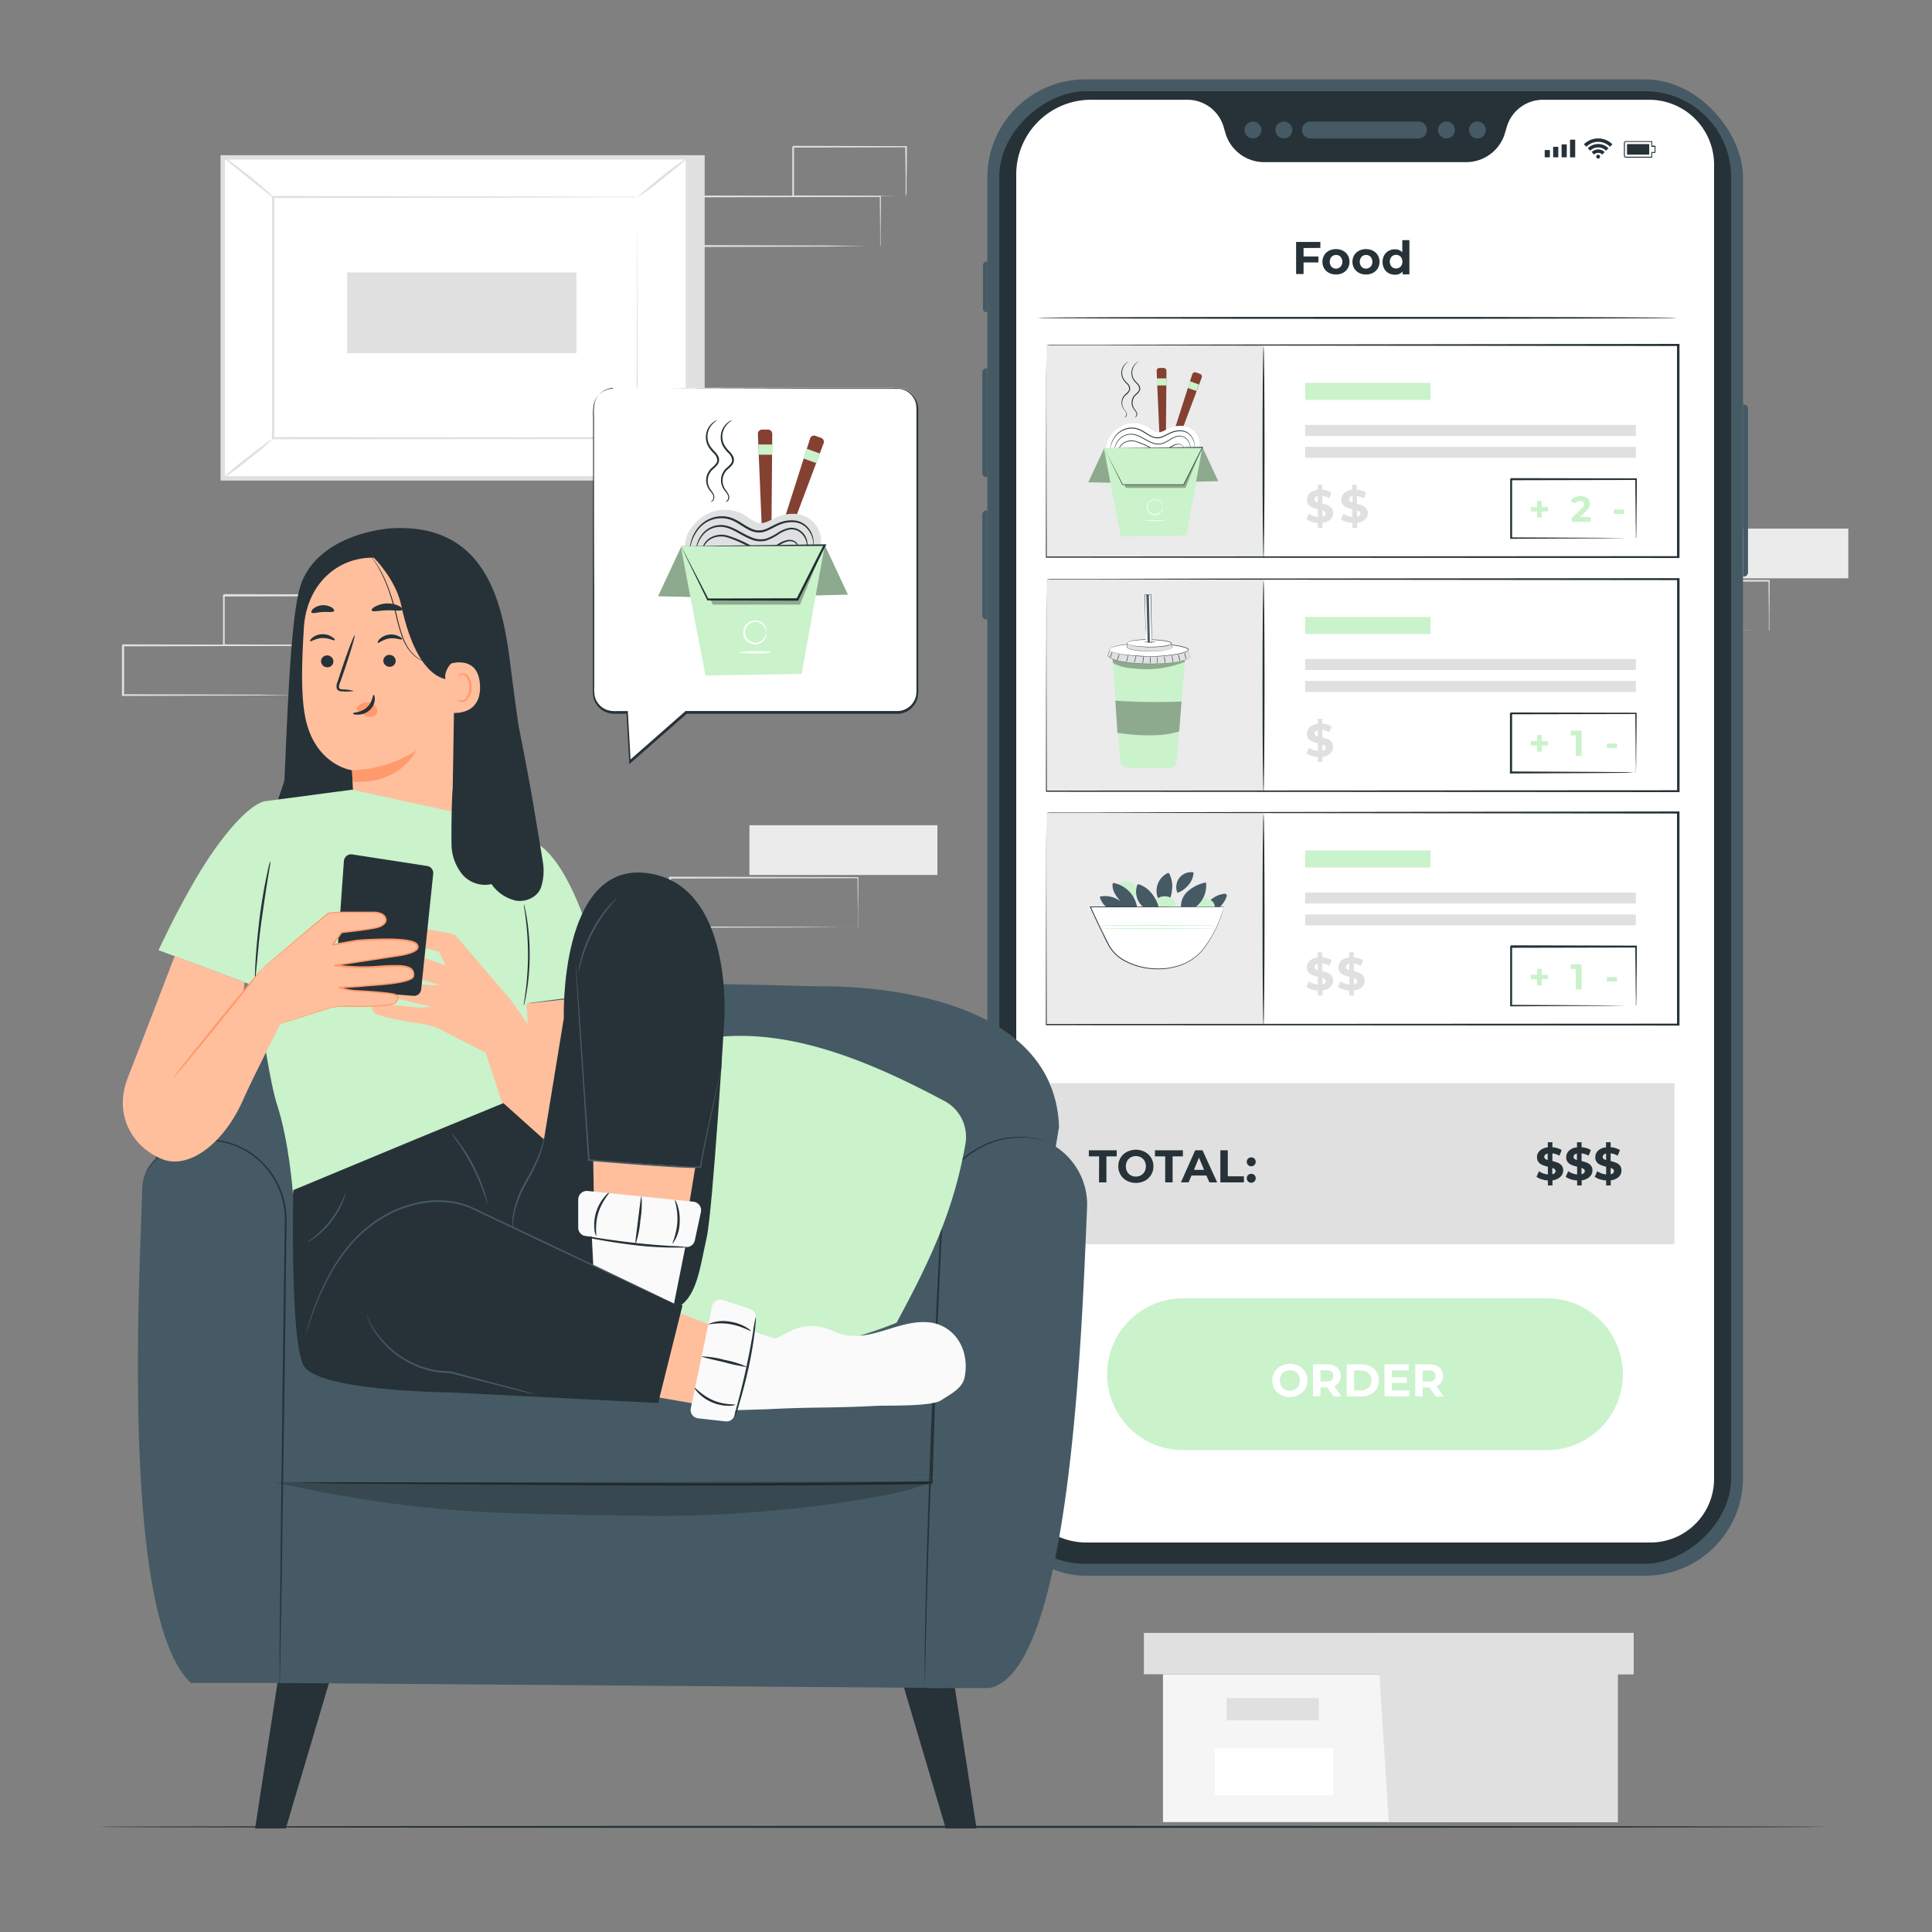 <svg xmlns="http://www.w3.org/2000/svg" viewBox="0 0 500 500"><rect x="0" y="0" width="500" height="500" fill="#808080" stroke="none"/><defs><style>.cls-1{fill:#e0e0e0;}.cls-2{fill:#fff;}.cls-3{fill:#f5f5f5;}.cls-4{fill:#ebebeb;}.cls-5{fill:#263238;}.cls-6{fill:#455a64;}.cls-7{fill:#caf2cb;}.cls-8{opacity:0.3;}.cls-9{fill:#844031;}.cls-10{opacity:0.2;}.cls-11{fill:#ffbf9d;}.cls-12{fill:#ff9a6c;}.cls-13{fill:#fafafa;}</style></defs><g id="Character"><path class="cls-1" d="M80.46,179.9a1,1,0,0,1,0-.23V179c0-.61,0-1.45,0-2.53,0-2.23,0-5.42-.08-9.45l.15.15-48.65.1c.11-.11-.25.25.24-.25h0V179.9l-.25-.24,34.68.11,10.23.07,2.77,0,.72,0h.26l-.23,0h-.69l-2.72,0L66.64,180l-34.84.11h-.24v-13.1h0l.25-.25,48.65.1h.15V167c0,4.07-.07,7.29-.09,9.54,0,1.06,0,1.9,0,2.49l0,.64A1.23,1.23,0,0,1,80.46,179.9Z"/><path class="cls-1" d="M87.05,167s0-.09,0-.24,0-.41,0-.69c0-.63,0-1.49,0-2.58,0-2.25-.06-5.44-.1-9.36l.18.18-29.23.07.25-.25h0v6.62c0,2.15,0,4.24,0,6.24l-.24-.23,20.91.11,6.09.06,1.65,0,.58,0a3.28,3.28,0,0,1-.53,0l-1.59,0-6,.07-21.07.11h-.23v-6.48c0-1.08,0-2.17,0-3.27v-3.35h0l.25-.25,29.23.07h.18v.18c0,4-.07,7.19-.09,9.47,0,1.07,0,1.92,0,2.54A4.88,4.88,0,0,1,87.05,167Z"/><path class="cls-1" d="M227.78,63.69s0-.09,0-.24l0-.66c0-.6,0-1.45,0-2.53,0-2.22-.05-5.41-.09-9.44l.15.15-48.65.1.25-.25h0v6.52q0,3.22,0,6.33l-.24-.24,34.67.11,10.24.07,2.76,0h.73l.25,0h-.22l-.7,0-2.71,0L214,63.82l-34.84.11h-.24v-.24q0-3.11,0-6.33V50.84h0l.25-.25,48.65.1h.16v.15c0,4.06-.06,7.29-.08,9.53,0,1.07,0,1.9,0,2.5v.63A.85.85,0,0,1,227.78,63.69Z"/><path class="cls-1" d="M234.38,50.82a1.41,1.41,0,0,1,0-.25c0-.18,0-.41,0-.68,0-.63,0-1.49,0-2.58,0-2.26-.06-5.44-.1-9.36l.18.17-29.23.07c-.22.23.3-.3.25-.24h0V41.3c0,1.11,0,2.2,0,3.28,0,2.15,0,4.24,0,6.24l-.23-.24,20.91.11,6.09.07,1.64,0,.59,0a3.28,3.28,0,0,1-.53,0l-1.59,0-6,.06-21.07.11h-.24v-.23c0-2,0-4.09,0-6.24V38h0l.25-.25,29.23.07h.18V38c0,4-.07,7.19-.1,9.47,0,1.07,0,1.92,0,2.54A6.84,6.84,0,0,1,234.38,50.82Z"/><polygon class="cls-1" points="182.37 40.16 182.37 123.97 61.99 123.97 57.65 40.74 182.37 40.16"/><rect class="cls-2" x="76.32" y="22.08" width="83.05" height="120.38" transform="translate(35.57 200.11) rotate(-90)"/><path class="cls-1" d="M178.61,124.37H57.08V40.17H178.61ZM58.22,123.23H177.46V41.31H58.22Z"/><rect class="cls-2" x="70.69" y="51.06" width="94.31" height="62.42"/><path class="cls-1" d="M165,51.06l-.47,0h-1.34l-5.18,0-19.43.07-67.89.13.27-.27c0,19.07,0,40.2,0,62.41h0l-.3-.3,94.31.06-.24.24c.05-19,.09-34.57.12-45.42,0-5.42.05-9.65.06-12.55,0-1.44,0-2.54,0-3.3s0-1.15,0-1.15,0,.36,0,1.1,0,1.84,0,3.25c0,2.89,0,7.11.06,12.51,0,10.88.07,26.5.12,45.56v.23H165l-94.31.06h-.3v-.3h0c0-22.21,0-43.34,0-62.41v-.27h.27l68.07.13,19.37.08,5.12,0,1.31,0Z"/><path class="cls-1" d="M57.65,40.51a9.75,9.75,0,0,1,2.07,1.34c1.23.89,2.91,2.15,4.72,3.6s3.4,2.82,4.52,3.85a9.55,9.55,0,0,1,1.73,1.76c-.11.13-3-2.26-6.62-5.15S57.54,40.64,57.65,40.51Z"/><path class="cls-1" d="M178,40.74c.11.13-2.73,2.55-6.33,5.39a58.76,58.76,0,0,1-6.7,4.93c-.11-.13,2.73-2.54,6.33-5.39A58.76,58.76,0,0,1,178,40.74Z"/><path class="cls-2" d="M177.94,123.81l-13.42-10.88"/><path class="cls-1" d="M164.52,112.93a62,62,0,0,1,6.89,5.21,62.6,62.6,0,0,1,6.53,5.67,64.13,64.13,0,0,1-6.9-5.21C167.33,115.6,164.41,113.06,164.52,112.93Z"/><path class="cls-1" d="M57.65,123.8a57.78,57.78,0,0,1,6.27-5.34c3.56-2.82,6.53-5,6.64-4.87a57.78,57.78,0,0,1-6.27,5.34A57.45,57.45,0,0,1,57.65,123.8Z"/><rect class="cls-1" x="109.06" y="51.29" width="20.9" height="59.34" transform="translate(38.55 200.46) rotate(-90)"/><polygon class="cls-3" points="300.98 433.29 300.98 471.56 356.94 471.56 418.66 471.56 418.66 433.29 300.98 433.29"/><polygon class="cls-1" points="296.04 422.59 296.04 433.29 422.77 433.29 422.77 422.59 356.94 422.59 296.04 422.59"/><polygon class="cls-1" points="359.41 471.56 418.66 471.56 418.66 433.29 422.77 433.29 422.77 422.59 356.94 422.59 356.94 432.3 359.41 471.56"/><rect class="cls-1" x="317.44" y="439.46" width="23.87" height="5.76"/><rect class="cls-2" x="314.37" y="452.42" width="30.64" height="12.16"/><rect class="cls-4" x="193.95" y="213.57" width="48.65" height="12.87"/><path class="cls-1" d="M222,240a1,1,0,0,1,0-.23v-.66c0-.61,0-1.45,0-2.53,0-2.22-.05-5.42-.08-9.45l.15.15-48.65.1c.11-.11-.25.25.24-.25h0V240l-.25-.24,34.68.11,10.23.07,2.77,0,.72,0H222s-.07,0-.23,0l-.69,0-2.72,0-10.18.07-34.84.11h-.24V227.13h0c.49-.49.14-.13.25-.24L222,227h.15v.15c0,4.07-.07,7.29-.09,9.54,0,1.07,0,1.9,0,2.5,0,.26,0,.46,0,.63A1.23,1.23,0,0,1,222,240Z"/><rect class="cls-4" x="429.69" y="136.8" width="48.65" height="12.87"/><path class="cls-1" d="M457.77,163.23a1,1,0,0,1,0-.23v-.66c0-.61,0-1.45,0-2.53,0-2.23-.05-5.42-.08-9.45l.15.15-48.65.1c.11-.11-.25.25.24-.25h0v12.85l-.24-.24,34.67.11,10.23.07,2.77,0,.72,0h.26a.94.94,0,0,1-.23,0h-.69l-2.72,0-10.17.07-34.84.11h-.25v-13.1h0l.25-.25,48.65.1h.15v.15c0,4.07-.06,7.29-.08,9.54,0,1.06,0,1.9,0,2.49,0,.26,0,.47,0,.64A1.23,1.23,0,0,1,457.77,163.23Z"/><path class="cls-5" d="M472.64,472.79c0,.15-100.17.27-223.69.27s-223.71-.12-223.71-.27,100.14-.26,223.71-.26S472.64,472.65,472.64,472.79Z"/><rect class="cls-6" x="255.53" y="20.54" width="195.56" height="387.26" rx="25.34"/><rect class="cls-5" x="162.76" y="119.47" width="381.1" height="189.4" rx="22.23" transform="translate(567.48 -139.15) rotate(90)"/><path class="cls-6" d="M339.27,35.82a2.18,2.18,0,1,1,0-4.35h28a2.18,2.18,0,0,1,0,4.35Z"/><path class="cls-6" d="M324.27,35.82a2.18,2.18,0,1,1,2.18-2.17A2.17,2.17,0,0,1,324.27,35.82Z"/><path class="cls-6" d="M332.28,35.82a2.18,2.18,0,1,1,2.17-2.17A2.18,2.18,0,0,1,332.28,35.82Z"/><path class="cls-6" d="M382.35,35.82a2.18,2.18,0,1,1,2.18-2.17A2.17,2.17,0,0,1,382.35,35.82Z"/><path class="cls-6" d="M374.35,35.82a2.18,2.18,0,1,1,2.17-2.17A2.18,2.18,0,0,1,374.35,35.82Z"/><path class="cls-2" d="M426.8,25.82H399.34a9.76,9.76,0,0,0-9.38,7l-.47,1.6a10.45,10.45,0,0,1-10,7.54H327.18a10.46,10.46,0,0,1-10.05-7.54l-.46-1.6a9.77,9.77,0,0,0-9.39-7H282.36A19.34,19.34,0,0,0,263,45.16V381a18.2,18.2,0,0,0,18.2,18.2H427.13a16.47,16.47,0,0,0,16.47-16.48V42.62A16.8,16.8,0,0,0,426.8,25.82Z"/><path class="cls-6" d="M452.15,104.71h.22a0,0,0,0,1,0,0v44.51a0,0,0,0,1,0,0h-.22a1.07,1.07,0,0,1-1.07-1.07V105.77A1.07,1.07,0,0,1,452.15,104.71Z" transform="translate(903.46 253.92) rotate(180)"/><path class="cls-6" d="M255.27,132.14h.26a0,0,0,0,1,0,0v28.18a0,0,0,0,1,0,0h-.26a1.07,1.07,0,0,1-1.07-1.07v-26A1.07,1.07,0,0,1,255.27,132.14Z"/><path class="cls-6" d="M255.27,95.32h.26a0,0,0,0,1,0,0V123.5a0,0,0,0,1,0,0h-.26a1.07,1.07,0,0,1-1.07-1.07v-26A1.07,1.07,0,0,1,255.27,95.32Z"/><path class="cls-6" d="M255.33,67.69h.2a0,0,0,0,1,0,0v13.1a0,0,0,0,1,0,0h-.2a.95.95,0,0,1-.95-.95V68.63A.95.95,0,0,1,255.33,67.69Z"/><rect class="cls-5" x="399.77" y="38.83" width="1.34" height="1.88"/><rect class="cls-5" x="401.95" y="37.99" width="1.34" height="2.72"/><rect class="cls-5" x="404.14" y="37.36" width="1.34" height="3.35"/><rect class="cls-5" x="406.32" y="36.15" width="1.34" height="4.57"/><path class="cls-5" d="M427.5,40.81h-6.74a.49.49,0,0,1-.49-.48V37a.49.49,0,0,1,.48-.48h6.75a.12.12,0,0,1,.09,0,.11.11,0,0,1,0,.08v1.11h.72a.12.12,0,0,1,.13.12v1.62a.13.13,0,0,1-.13.12h-.72v1.11A.12.12,0,0,1,427.5,40.81Zm-.13-4.07h-6.62a.23.23,0,0,0-.23.23v3.36a.23.23,0,0,0,.24.23h6.61v-1.1a.13.13,0,0,1,.13-.13h.72V38h-.72a.13.13,0,0,1-.13-.13Z"/><polygon class="cls-5" points="421.07 40.01 421.07 37.29 426.82 37.29 426.82 38.52 426.82 38.78 426.82 40.01 421.07 40.01"/><path class="cls-5" d="M414.1,40.55a.5.5,0,1,0-.5.49A.49.49,0,0,0,414.1,40.55Z"/><path class="cls-5" d="M411.92,39.36l.63.63a1.47,1.47,0,0,1,1.05-.43,1.5,1.5,0,0,1,1.06.43l.62-.63a2.39,2.39,0,0,0-3.36,0Z"/><path class="cls-5" d="M413.6,37.26a3.8,3.8,0,0,0-2.67,1.11l.63.63a2.89,2.89,0,0,1,4.09,0l.62-.63A3.76,3.76,0,0,0,413.6,37.26Z"/><path class="cls-5" d="M409.91,37.35l.63.63a4.33,4.33,0,0,1,6.13,0l.63-.63a5.23,5.23,0,0,0-7.39,0Z"/><path class="cls-5" d="M337.36,64.19v2.19h3.84v1.54h-3.84v3h-1.93v-8.3h6.28v1.54Z"/><path class="cls-5" d="M343.94,70.62a3.13,3.13,0,0,1-1.25-1.17,3.42,3.42,0,0,1,0-3.39,3.13,3.13,0,0,1,1.25-1.17,3.86,3.86,0,0,1,1.81-.42,3.81,3.81,0,0,1,1.81.42,3.11,3.11,0,0,1,1.24,1.17,3.42,3.42,0,0,1,0,3.39,3.11,3.11,0,0,1-1.24,1.17,3.81,3.81,0,0,1-1.81.42A3.86,3.86,0,0,1,343.94,70.62Zm3-1.58a2,2,0,0,0,0-2.57,1.53,1.53,0,0,0-1.17-.48,1.56,1.56,0,0,0-1.17.48,2,2,0,0,0,0,2.57,1.56,1.56,0,0,0,1.17.48A1.53,1.53,0,0,0,346.92,69Z"/><path class="cls-5" d="M351.71,70.62a3.13,3.13,0,0,1-1.25-1.17,3.42,3.42,0,0,1,0-3.39,3.13,3.13,0,0,1,1.25-1.17,3.86,3.86,0,0,1,1.81-.42,3.79,3.79,0,0,1,1.8.42,3.13,3.13,0,0,1,1.25,1.17,3.42,3.42,0,0,1,0,3.39,3.13,3.13,0,0,1-1.25,1.17,3.79,3.79,0,0,1-1.8.42A3.86,3.86,0,0,1,351.71,70.62Zm3-1.58a2,2,0,0,0,0-2.57,1.53,1.53,0,0,0-1.17-.48,1.56,1.56,0,0,0-1.17.48,2,2,0,0,0,0,2.57,1.56,1.56,0,0,0,1.17.48A1.53,1.53,0,0,0,354.69,69Z"/><path class="cls-5" d="M364.75,62.15V71H363v-.74a2.44,2.44,0,0,1-2,.83,3.31,3.31,0,0,1-1.63-.4,2.87,2.87,0,0,1-1.14-1.15,3.49,3.49,0,0,1-.42-1.73,3.44,3.44,0,0,1,.42-1.73,2.81,2.81,0,0,1,1.14-1.15,3.32,3.32,0,0,1,1.63-.41,2.43,2.43,0,0,1,1.91.77V62.15ZM362.48,69a2,2,0,0,0,0-2.57,1.67,1.67,0,0,0-2.34,0,2,2,0,0,0,0,2.57,1.67,1.67,0,0,0,2.34,0Z"/><rect class="cls-1" x="271.89" y="280.31" width="161.46" height="41.68"/><path class="cls-5" d="M284.45,299.26h-2.66v-1.57H289v1.57h-2.66V306h-1.92Z"/><path class="cls-5" d="M291.63,305.58a4.16,4.16,0,0,1-2.21-3.74,4.13,4.13,0,0,1,2.21-3.73,5.13,5.13,0,0,1,4.66,0,4.26,4.26,0,0,1,1.62,1.53,4.15,4.15,0,0,1,.59,2.2,4.1,4.1,0,0,1-.59,2.2,4.21,4.21,0,0,1-1.62,1.54,5.13,5.13,0,0,1-4.66,0Zm3.66-1.42a2.47,2.47,0,0,0,.93-.94,3,3,0,0,0,0-2.75,2.47,2.47,0,0,0-.93-.94,2.77,2.77,0,0,0-2.66,0,2.47,2.47,0,0,0-.93.94,3,3,0,0,0,0,2.75,2.47,2.47,0,0,0,.93.94,2.77,2.77,0,0,0,2.66,0Z"/><path class="cls-5" d="M301.55,299.26H298.9v-1.57h7.23v1.57h-2.66V306h-1.92Z"/><path class="cls-5" d="M312.21,304.22h-3.85l-.74,1.77h-2l3.7-8.3h1.89L315,306h-2Zm-.6-1.46-1.32-3.18L309,302.76Z"/><path class="cls-5" d="M315.83,297.69h1.92v6.74h4.17V306h-6.09Z"/><path class="cls-5" d="M323,301.5a1.13,1.13,0,0,1-.33-.83,1.06,1.06,0,0,1,.33-.82,1.16,1.16,0,0,1,.82-.32,1.14,1.14,0,0,1,.82.32,1.06,1.06,0,0,1,.33.82,1.13,1.13,0,0,1-.33.83,1.11,1.11,0,0,1-.82.33A1.12,1.12,0,0,1,323,301.5Zm0,4.26a1.13,1.13,0,0,1-.33-.83,1.1,1.1,0,0,1,.33-.83,1.15,1.15,0,0,1,.82-.31,1.13,1.13,0,0,1,.82.31,1.1,1.1,0,0,1,.33.83,1.13,1.13,0,0,1-.33.83,1.11,1.11,0,0,1-.82.33A1.12,1.12,0,0,1,323,305.76Z"/><path class="cls-5" d="M403.78,304.6a3.49,3.49,0,0,1-2,.86v1.33h-1.19V305.5a7,7,0,0,1-1.67-.31,4.36,4.36,0,0,1-1.28-.64l.65-1.45a4.35,4.35,0,0,0,1.05.56,4.92,4.92,0,0,0,1.25.28v-2a8,8,0,0,1-1.42-.45,2.55,2.55,0,0,1-1-.73,2,2,0,0,1-.39-1.27,2.28,2.28,0,0,1,.72-1.69,3.4,3.4,0,0,1,2.07-.86v-1.32h1.19v1.29a5.11,5.11,0,0,1,2.4.73l-.59,1.46a4.7,4.7,0,0,0-1.81-.62v2a8,8,0,0,1,1.4.44,2.47,2.47,0,0,1,1,.72,1.94,1.94,0,0,1,.39,1.26A2.26,2.26,0,0,1,403.78,304.6Zm-3.89-4.7a2.07,2.07,0,0,0,.65.32v-1.69a1.29,1.29,0,0,0-.66.34.76.76,0,0,0-.22.54A.62.62,0,0,0,399.89,299.9Zm2.48,3.69a.73.73,0,0,0,.21-.51.61.61,0,0,0-.22-.49,1.85,1.85,0,0,0-.63-.33v1.63A1.32,1.32,0,0,0,402.37,303.59Z"/><path class="cls-5" d="M411.34,304.6a3.44,3.44,0,0,1-2,.86v1.33h-1.18V305.5a7,7,0,0,1-1.68-.31,4.49,4.49,0,0,1-1.28-.64l.66-1.45a4.35,4.35,0,0,0,1.05.56,4.82,4.82,0,0,0,1.25.28v-2a8.09,8.09,0,0,1-1.43-.45,2.59,2.59,0,0,1-1-.73,2,2,0,0,1-.39-1.27,2.28,2.28,0,0,1,.72-1.69,3.38,3.38,0,0,1,2.07-.86v-1.32h1.18v1.29a5.12,5.12,0,0,1,2.41.73l-.59,1.46a4.75,4.75,0,0,0-1.82-.62v2a8.16,8.16,0,0,1,1.41.44,2.44,2.44,0,0,1,1,.72,1.89,1.89,0,0,1,.4,1.26A2.23,2.23,0,0,1,411.34,304.6Zm-3.89-4.7a2,2,0,0,0,.66.32v-1.69a1.32,1.32,0,0,0-.67.34.8.8,0,0,0-.21.54A.61.61,0,0,0,407.45,299.9Zm2.48,3.69a.74.74,0,0,0,.22-.51.64.64,0,0,0-.22-.49,1.82,1.82,0,0,0-.64-.33v1.63A1.24,1.24,0,0,0,409.93,303.59Z"/><path class="cls-5" d="M418.91,304.6a3.46,3.46,0,0,1-2.05.86v1.33h-1.19V305.5a7,7,0,0,1-1.67-.31,4.36,4.36,0,0,1-1.28-.64l.65-1.45a4.43,4.43,0,0,0,1.06.56,4.84,4.84,0,0,0,1.24.28v-2a8.24,8.24,0,0,1-1.42-.45,2.52,2.52,0,0,1-1-.73,2,2,0,0,1-.39-1.27,2.3,2.3,0,0,1,.71-1.69,3.4,3.4,0,0,1,2.07-.86v-1.32h1.19v1.29a5.19,5.19,0,0,1,2.41.73l-.6,1.46a4.65,4.65,0,0,0-1.81-.62v2a8.44,8.44,0,0,1,1.41.44,2.44,2.44,0,0,1,1,.72,1.94,1.94,0,0,1,.39,1.26A2.22,2.22,0,0,1,418.91,304.6ZM415,299.9a2.07,2.07,0,0,0,.65.32v-1.69a1.29,1.29,0,0,0-.66.34.8.8,0,0,0-.21.54A.61.61,0,0,0,415,299.9Zm2.48,3.69a.73.73,0,0,0,.21-.51.61.61,0,0,0-.22-.49,1.68,1.68,0,0,0-.63-.33v1.63A1.28,1.28,0,0,0,417.5,303.59Z"/><path class="cls-5" d="M434.17,82.26c0,.15-37.12.26-82.9.26s-82.9-.11-82.9-.26,37.11-.26,82.9-.26S434.17,82.12,434.17,82.26Z"/><path class="cls-7" d="M400.32,375.29H306.18a19.66,19.66,0,0,1-19.66-19.67h0A19.66,19.66,0,0,1,306.18,336h94.14A19.67,19.67,0,0,1,420,355.62h0A19.67,19.67,0,0,1,400.32,375.29Z"/><path class="cls-2" d="M331.48,361a4.14,4.14,0,0,1-1.63-1.53,4.48,4.48,0,0,1,0-4.41,4.14,4.14,0,0,1,1.63-1.53,4.86,4.86,0,0,1,2.33-.56,4.8,4.8,0,0,1,2.32.56,4.22,4.22,0,0,1,0,7.47,4.8,4.8,0,0,1-2.32.56A4.86,4.86,0,0,1,331.48,361Zm3.66-1.42a2.47,2.47,0,0,0,.93-.94,3,3,0,0,0,0-2.75,2.47,2.47,0,0,0-.93-.94,2.77,2.77,0,0,0-2.66,0,2.34,2.34,0,0,0-.93.94,3,3,0,0,0,0,2.75,2.34,2.34,0,0,0,.93.94,2.77,2.77,0,0,0,2.66,0Z"/><path class="cls-2" d="M345.09,361.4l-1.6-2.32h-1.77v2.32H339.8v-8.31h3.59a4.7,4.7,0,0,1,1.92.37,2.82,2.82,0,0,1,1.25,1.05,2.88,2.88,0,0,1,.44,1.6,2.78,2.78,0,0,1-.45,1.59,2.81,2.81,0,0,1-1.26,1l1.86,2.67ZM344.6,355a2,2,0,0,0-1.32-.37h-1.56v2.89h1.56a2,2,0,0,0,1.32-.38,1.3,1.3,0,0,0,.45-1.06A1.33,1.33,0,0,0,344.6,355Z"/><path class="cls-2" d="M348.52,353.09h3.77a5.35,5.35,0,0,1,2.39.52,3.84,3.84,0,0,1,1.61,1.45,4.47,4.47,0,0,1,0,4.37,3.84,3.84,0,0,1-1.61,1.45,5.35,5.35,0,0,1-2.39.52h-3.77Zm3.67,6.73a2.78,2.78,0,0,0,2-.7,2.75,2.75,0,0,0,0-3.75,2.78,2.78,0,0,0-2-.7h-1.75v5.15Z"/><path class="cls-2" d="M364.74,359.85v1.55h-6.43v-8.31h6.28v1.55h-4.37v1.8h3.85v1.49h-3.85v1.92Z"/><path class="cls-2" d="M371.56,361.4l-1.6-2.32h-1.77v2.32h-1.92v-8.31h3.59a4.7,4.7,0,0,1,1.92.37,2.82,2.82,0,0,1,1.25,1.05,2.88,2.88,0,0,1,.44,1.6,2.73,2.73,0,0,1-1.71,2.62l1.86,2.67Zm-.49-6.37a2,2,0,0,0-1.31-.37h-1.57v2.89h1.57a2,2,0,0,0,1.31-.38,1.3,1.3,0,0,0,.45-1.06A1.33,1.33,0,0,0,371.07,355Z"/><rect class="cls-4" x="270.85" y="89.23" width="56.05" height="54.91"/><path class="cls-5" d="M270.85,89.23l.79,0H274l9.12,0,34.1-.07L434.4,89h.25v.26c0,17.31,0,35.81,0,54.89h0v.26h-.26l-163.55-.09h-.17v-.17c0-17.23.07-31,.09-40.42,0-4.69,0-8.32.05-10.78,0-1.21,0-2.14,0-2.77s0-.93,0-.93,0,.33,0,1,0,1.58,0,2.81c0,2.47,0,6.1,0,10.82,0,9.42.05,23.12.09,40.31l-.17-.17,163.55-.09-.27.26h0c0-19.08,0-37.58,0-54.89l.26.25-117-.12-34.17-.07-9.16,0-2.38,0Z"/><polygon class="cls-7" points="311.18 115.73 309.36 124.66 315.29 124.52 311.18 115.73"/><g class="cls-8"><polygon points="311.18 115.73 309.36 124.66 315.29 124.52 311.18 115.73"/></g><polygon class="cls-7" points="285.76 116.01 287.58 124.94 281.65 124.81 285.76 116.01"/><g class="cls-8"><polygon points="285.76 116.01 287.58 124.94 281.65 124.81 285.76 116.01"/></g><path class="cls-9" d="M301,117.67h0a.76.76,0,0,1-.75-.72L299.34,96a.75.75,0,0,1,.74-.78h1.05a.76.76,0,0,1,.75.76l-.18,20.92A.75.75,0,0,1,301,117.67Z"/><rect class="cls-7" x="299.41" y="97.93" width="2.47" height="1.82"/><path class="cls-9" d="M302.64,117.75h0a.75.75,0,0,1-.46-.93l6.37-19.95a.76.76,0,0,1,1-.47l1,.36a.74.74,0,0,1,.44,1l-7.35,19.59A.75.75,0,0,1,302.64,117.75Z"/><rect class="cls-7" x="307.92" y="98.72" width="1.82" height="2.47" transform="translate(108.9 355.68) rotate(-69.92)"/><path class="cls-2" d="M309.76,112.43a5,5,0,0,0-3.44-2.18,7,7,0,0,0-4,.72c-1,.45-2,1.09-3,.88a5.9,5.9,0,0,1-2-1.12,7,7,0,0,0-5.33-1.08,7.63,7.63,0,0,0-4.62,3.19,5.13,5.13,0,0,0-.91,4.2l23.63-.08A5.14,5.14,0,0,0,309.76,112.43Z"/><path class="cls-5" d="M309.13,116.43a6,6,0,0,0,0-1.17,4.3,4.3,0,0,0-1.33-2.78,3.44,3.44,0,0,0-1.95-.86,5.47,5.47,0,0,0-2.45.35c-.84.28-1.62.81-2.54,1.18a3.53,3.53,0,0,1-1.49.28,3.79,3.79,0,0,1-1.5-.42c-.95-.45-1.75-1.07-2.61-1.51a5,5,0,0,0-2.65-.59,5.33,5.33,0,0,0-4,2.18,6.9,6.9,0,0,0-1.25,2.89,6.46,6.46,0,0,0-.11.86,1.16,1.16,0,0,1,0,.3,5,5,0,0,1,.06-1.18,6.8,6.8,0,0,1,1.21-3,5.43,5.43,0,0,1,4.08-2.28,5.19,5.19,0,0,1,2.76.6c.88.44,1.68,1.07,2.6,1.51a3.28,3.28,0,0,0,2.83.13c.89-.35,1.68-.89,2.55-1.18a5.63,5.63,0,0,1,2.53-.33,3.58,3.58,0,0,1,2,.92,4.3,4.3,0,0,1,1.31,2.89A3.22,3.22,0,0,1,309.13,116.43Z"/><path class="cls-5" d="M308,116.71a6.75,6.75,0,0,0,0-1,3.17,3.17,0,0,0-1.3-2.33,2.44,2.44,0,0,0-1.78-.43,5.42,5.42,0,0,0-2,.85,8.8,8.8,0,0,1-2.21,1.11,4.26,4.26,0,0,1-2.65-.25c-1.7-.67-3.07-1.82-4.6-2.12a4,4,0,0,0-3.72,1.19,5.16,5.16,0,0,0-1.27,2.42c-.14.65-.13,1-.15,1a4.21,4.21,0,0,1,.07-1,5.16,5.16,0,0,1,1.24-2.52,4.19,4.19,0,0,1,3.87-1.27c1.59.31,3,1.47,4.64,2.12a4.06,4.06,0,0,0,2.51.25,8.8,8.8,0,0,0,2.17-1.08,5.38,5.38,0,0,1,2.07-.86,2.61,2.61,0,0,1,1.89.48,3.22,3.22,0,0,1,1.3,2.44A2.7,2.7,0,0,1,308,116.71Z"/><path class="cls-5" d="M306.55,116.71a1.67,1.67,0,0,0-.13-.78,1.55,1.55,0,0,0-1.79-.87c-.94.13-1.77,1-3,1.41a5.68,5.68,0,0,1-4-.54,21.33,21.33,0,0,0-3.71-1.59,3.78,3.78,0,0,0-3.12.41,3.15,3.15,0,0,0-1.25,1.75,4.9,4.9,0,0,0-.12.8,1.86,1.86,0,0,1,0-.82,3.15,3.15,0,0,1,1.25-1.85,3.92,3.92,0,0,1,3.25-.48,20.83,20.83,0,0,1,3.75,1.59,5.47,5.47,0,0,0,3.86.54c1.15-.39,2-1.24,3-1.37a1.81,1.81,0,0,1,1.28.23,1.79,1.79,0,0,1,.62.76,1.23,1.23,0,0,1,.09.61A.59.59,0,0,1,306.55,116.71Z"/><path class="cls-7" d="M285.72,115.94c0,.61,4.34,22.89,4.34,22.89l17-.27,4.09-22.83Z"/><path class="cls-5" d="M285.72,115.94l.48,0,1.43,0,5.33-.07,18.21-.2h.17l-.07.15c-.85,1.68-1.73,3.44-2.64,5.23l-2.21,4.38,0,.06h-.07l-15.86,0h-.05l0-.05-4.68-9.44,4.82,9.37-.07,0,15.86,0-.09,0c.72-1.42,1.46-2.89,2.21-4.39l2.63-5.23.1.15Z"/><g class="cls-8"><polygon points="290.93 125.35 291.36 126.28 306.79 126.28 310.77 116.53 306.33 125.35 290.93 125.35"/></g><path class="cls-2" d="M301.9,134.73a45.65,45.65,0,0,1-6,0,45.65,45.65,0,0,1,6,0Z"/><path class="cls-2" d="M300.85,131.18s0-.18-.1-.47a2,2,0,0,0-.72-1,1.93,1.93,0,0,0-1.79-.25,1.87,1.87,0,0,0,0,3.52,1.93,1.93,0,0,0,1.79-.25,2,2,0,0,0,.72-1c.08-.29.08-.47.1-.47a1.32,1.32,0,0,1,0,.49,2,2,0,0,1-.71,1.14,2.06,2.06,0,1,1-1.95-3.57,2,2,0,0,1,1.94.32,2,2,0,0,1,.72,1.13A1.32,1.32,0,0,1,300.85,131.18Z"/><path class="cls-5" d="M291,108a.62.62,0,0,0,.44-.43,1,1,0,0,0,0-.73,3.82,3.82,0,0,0-.57-.85,2.88,2.88,0,0,1-.49-2.63,2.82,2.82,0,0,1,.89-1.36c.4-.37.89-.74.95-1.3a1.91,1.91,0,0,0-.68-1.42,5.06,5.06,0,0,1-1-1.29,3.35,3.35,0,0,1-.11-2.69,3.3,3.3,0,0,1,1.13-1.45,2.07,2.07,0,0,1,.6-.31s-.22.11-.55.38a3.32,3.32,0,0,0-1,1.43,3.21,3.21,0,0,0,.14,2.56,5.14,5.14,0,0,0,1,1.23,2.14,2.14,0,0,1,.74,1.59,2.52,2.52,0,0,1-1,1.42A2.74,2.74,0,0,0,291,106a3.64,3.64,0,0,1,.56.89,1.09,1.09,0,0,1,0,.8C291.3,108.08,291,108.05,291,108Z"/><path class="cls-5" d="M293.61,108a.62.62,0,0,0,.44-.43,1,1,0,0,0,0-.73,3.82,3.82,0,0,0-.57-.85,2.88,2.88,0,0,1-.49-2.63,2.82,2.82,0,0,1,.89-1.36c.4-.37.89-.74.95-1.3a1.91,1.91,0,0,0-.68-1.42,5.06,5.06,0,0,1-1-1.29,3.35,3.35,0,0,1-.11-2.69,3.3,3.3,0,0,1,1.13-1.45,2.07,2.07,0,0,1,.6-.31s-.22.11-.55.38a3.32,3.32,0,0,0-1,1.43,3.21,3.21,0,0,0,.14,2.56,5.14,5.14,0,0,0,1,1.23,2.1,2.1,0,0,1,.73,1.59,2.46,2.46,0,0,1-1,1.42,2.65,2.65,0,0,0-.85,1.27,2.74,2.74,0,0,0,.43,2.49,3.64,3.64,0,0,1,.56.89,1,1,0,0,1,0,.8C293.93,108.08,293.58,108.05,293.61,108Z"/><rect class="cls-7" x="337.77" y="99.08" width="32.45" height="4.42"/><rect class="cls-1" x="337.77" y="109.98" width="85.59" height="2.83"/><rect class="cls-1" x="337.77" y="115.64" width="85.59" height="2.83"/><path class="cls-7" d="M400.6,132.36H399v1.58h-1.2v-1.58h-1.61v-1.13h1.61v-1.59H399v1.59h1.62Z"/><path class="cls-7" d="M411.67,133.82v1.23h-4.92v-1l2.51-2.37a2.36,2.36,0,0,0,.54-.66,1.21,1.21,0,0,0,.14-.54.72.72,0,0,0-.27-.6,1.2,1.2,0,0,0-.77-.21,1.78,1.78,0,0,0-.78.16,1.41,1.41,0,0,0-.57.49l-1.1-.71a2.54,2.54,0,0,1,1.05-.88,3.45,3.45,0,0,1,1.54-.33,3.16,3.16,0,0,1,1.27.24,2,2,0,0,1,.84.67,1.69,1.69,0,0,1,.31,1,2.29,2.29,0,0,1-.23,1,4,4,0,0,1-.86,1.06l-1.5,1.41Z"/><path class="cls-7" d="M417.68,131.85h2.64V133h-2.64Z"/><path class="cls-5" d="M423.36,139.32a1.64,1.64,0,0,1,0-.29c0-.21,0-.48,0-.81,0-.74,0-1.77-.05-3.07,0-2.67-.06-6.47-.1-11.13l.19.19-32.33.07.26-.26h0v7.88c0,2.56,0,5,0,7.41l-.25-.24,23.15.11,6.72.07,1.82,0,.64,0a4.08,4.08,0,0,1-.59,0l-1.76,0-6.66.07-23.32.12h-.25v-.25c0-2.37,0-4.85,0-7.41V124h0c-.06,0,.49-.5.26-.26l32.33.06h.19V124c0,4.71-.08,8.55-.1,11.25,0,1.28,0,2.29-.05,3l0,.77A1,1,0,0,1,423.36,139.32Z"/><path class="cls-1" d="M344.3,134.44a3.49,3.49,0,0,1-2.06.86v1.33h-1.18v-1.3a6.42,6.42,0,0,1-1.67-.3,4.56,4.56,0,0,1-1.29-.64l.66-1.45a4.35,4.35,0,0,0,1.05.56,4.92,4.92,0,0,0,1.25.28v-2a8.37,8.37,0,0,1-1.43-.45,2.59,2.59,0,0,1-1-.73,2,2,0,0,1-.39-1.27,2.28,2.28,0,0,1,.72-1.69,3.35,3.35,0,0,1,2.07-.86v-1.32h1.18v1.29a5.12,5.12,0,0,1,2.41.73l-.59,1.45a4.67,4.67,0,0,0-1.82-.61v2a7.89,7.89,0,0,1,1.41.44,2.54,2.54,0,0,1,1,.72,1.94,1.94,0,0,1,.39,1.26A2.26,2.26,0,0,1,344.3,134.44Zm-3.9-4.7a2.13,2.13,0,0,0,.66.32v-1.69a1.37,1.37,0,0,0-.67.34.8.8,0,0,0-.21.54A.61.61,0,0,0,340.4,129.74Zm2.48,3.69a.7.7,0,0,0,.22-.51.64.64,0,0,0-.22-.49,1.82,1.82,0,0,0-.64-.33v1.63A1.24,1.24,0,0,0,342.88,133.43Z"/><path class="cls-1" d="M353.26,134.44a3.44,3.44,0,0,1-2.05.86v1.33H350v-1.3a6.57,6.57,0,0,1-1.68-.3,4.49,4.49,0,0,1-1.28-.64l.66-1.45a4.35,4.35,0,0,0,1,.56,4.82,4.82,0,0,0,1.25.28v-2a8.09,8.09,0,0,1-1.43-.45,2.59,2.59,0,0,1-1-.73,2,2,0,0,1-.39-1.27,2.28,2.28,0,0,1,.72-1.69,3.32,3.32,0,0,1,2.07-.86v-1.32h1.18v1.29a5.12,5.12,0,0,1,2.41.73L353,129a4.73,4.73,0,0,0-1.82-.61v2a8.16,8.16,0,0,1,1.41.44,2.44,2.44,0,0,1,1,.72,1.89,1.89,0,0,1,.4,1.26A2.23,2.23,0,0,1,353.26,134.44Zm-3.89-4.7a2,2,0,0,0,.66.32v-1.69a1.32,1.32,0,0,0-.67.34.8.8,0,0,0-.21.54A.61.61,0,0,0,349.37,129.74Zm2.48,3.69a.74.74,0,0,0,.22-.51.64.64,0,0,0-.22-.49,1.82,1.82,0,0,0-.64-.33v1.63A1.24,1.24,0,0,0,351.85,133.43Z"/><path class="cls-5" d="M327,144.65c-.15,0-.26-12.34-.26-27.55s.11-27.54.26-27.54.26,12.33.26,27.54S327.1,144.65,327,144.65Z"/><rect class="cls-4" x="270.85" y="149.81" width="56.05" height="54.91"/><path class="cls-5" d="M270.85,149.81l.79,0H274l9.12,0,34.1-.08,117.2-.11h.25v.25c0,17.31,0,35.82,0,54.89h0V205h-.26l-163.55-.09h-.17v-.18c0-17.23.07-31,.09-40.41,0-4.7,0-8.32.05-10.79,0-1.21,0-2.14,0-2.77s0-.93,0-.93,0,.33,0,1,0,1.58,0,2.81c0,2.47,0,6.11,0,10.82,0,9.42.05,23.12.09,40.31l-.17-.17,163.55-.09-.27.26h0c0-19.07,0-37.58,0-54.89l.26.25-117-.12-34.17-.07-9.16,0h-2.38Z"/><rect class="cls-7" x="337.77" y="159.66" width="32.45" height="4.42"/><rect class="cls-1" x="337.77" y="170.56" width="85.59" height="2.83"/><rect class="cls-1" x="337.77" y="176.23" width="85.59" height="2.83"/><path class="cls-7" d="M400.6,192.94H399v1.59h-1.2v-1.59h-1.61v-1.13h1.61v-1.58H399v1.58h1.62Z"/><path class="cls-7" d="M409.32,189.12v6.51h-1.51v-5.3H406.5v-1.21Z"/><path class="cls-7" d="M415.84,192.43h2.63v1.16h-2.63Z"/><path class="cls-5" d="M423.36,199.91a2,2,0,0,1,0-.29c0-.22,0-.49,0-.81,0-.75,0-1.77-.05-3.07,0-2.68-.06-6.47-.1-11.14l.19.19-32.33.07.26-.26h0v7.88c0,2.56,0,5,0,7.41l-.25-.24,23.15.12,6.72.06,1.82,0a3.08,3.08,0,0,1,.64,0,4.08,4.08,0,0,1-.59,0L421,200l-6.66.06-23.32.12h-.25v-.25c0-2.37,0-4.85,0-7.41v-7.88h0l.26-.26,32.33.07h.19v.19c0,4.71-.08,8.55-.1,11.25,0,1.28,0,2.29-.05,3l0,.77A1.21,1.21,0,0,1,423.36,199.91Z"/><path class="cls-1" d="M344.3,195a3.49,3.49,0,0,1-2.06.86v1.33h-1.18v-1.29a6.42,6.42,0,0,1-1.67-.31,4.31,4.31,0,0,1-1.29-.64l.66-1.45a4.35,4.35,0,0,0,1.05.56,4.92,4.92,0,0,0,1.25.28v-2a8.37,8.37,0,0,1-1.43-.45,2.49,2.49,0,0,1-1-.73,2,2,0,0,1-.39-1.27,2.28,2.28,0,0,1,.72-1.69,3.4,3.4,0,0,1,2.07-.86v-1.32h1.18v1.29a5.12,5.12,0,0,1,2.41.73l-.59,1.46a4.69,4.69,0,0,0-1.82-.62v2a7.94,7.94,0,0,1,1.41.43,2.54,2.54,0,0,1,1,.72,2,2,0,0,1,.39,1.27A2.25,2.25,0,0,1,344.3,195Zm-3.9-4.7a1.93,1.93,0,0,0,.66.32V189a1.36,1.36,0,0,0-.67.33.8.8,0,0,0-.21.54A.61.61,0,0,0,340.4,190.32Zm2.48,3.69a.67.67,0,0,0,.22-.51.64.64,0,0,0-.22-.49,2,2,0,0,0-.64-.33v1.64A1.32,1.32,0,0,0,342.88,194Z"/><path class="cls-5" d="M327,205.23c-.15,0-.26-12.33-.26-27.54s.11-27.55.26-27.55.26,12.33.26,27.55S327.1,205.23,327,205.23Z"/><rect class="cls-4" x="270.85" y="210.24" width="56.05" height="54.91"/><path class="cls-5" d="M270.85,210.24h.79l2.34,0,9.12,0,34.1-.07L434.4,210h.25v.25c0,17.31,0,35.82,0,54.9h0v.26h-.26l-163.55-.09h-.17v-.17c0-17.24.07-31,.09-40.42,0-4.7,0-8.32.05-10.78,0-1.22,0-2.14,0-2.78s0-.93,0-.93,0,.33,0,1,0,1.57,0,2.8c0,2.47,0,6.11,0,10.82,0,9.42.05,23.13.09,40.32l-.17-.17,163.55-.09-.27.26h0c0-19.08,0-37.59,0-54.9l.26.26-117-.12-34.17-.07-9.16,0-2.38,0Z"/><rect class="cls-7" x="337.77" y="220.09" width="32.45" height="4.42"/><rect class="cls-1" x="337.77" y="231" width="85.59" height="2.83"/><rect class="cls-1" x="337.77" y="236.66" width="85.59" height="2.83"/><path class="cls-7" d="M400.6,253.38H399V255h-1.2v-1.58h-1.61v-1.14h1.61v-1.58H399v1.58h1.62Z"/><path class="cls-7" d="M409.32,249.55v6.52h-1.51v-5.31H406.5v-1.21Z"/><path class="cls-7" d="M415.84,252.87h2.63V254h-2.63Z"/><path class="cls-5" d="M423.36,260.34a2,2,0,0,1,0-.29c0-.22,0-.48,0-.81,0-.75,0-1.77-.05-3.07,0-2.68-.06-6.47-.1-11.14l.19.19-32.33.07.26-.26h0v7.87c0,2.56,0,5,0,7.41l-.25-.25,23.15.12,6.72.07,1.82,0,.64,0a4.08,4.08,0,0,1-.59,0l-1.76,0-6.66.07-23.32.12h-.25v-.25c0-2.37,0-4.85,0-7.41v-7.87h0l.26-.26,32.33.07h.19V245c0,4.72-.08,8.55-.1,11.26,0,1.28,0,2.29-.05,3l0,.78A1,1,0,0,1,423.36,260.34Z"/><path class="cls-1" d="M344.3,255.45a3.43,3.43,0,0,1-2.06.86v1.33h-1.18v-1.29a6,6,0,0,1-1.67-.31,4.31,4.31,0,0,1-1.29-.64l.66-1.45a4,4,0,0,0,1.05.56,4.94,4.94,0,0,0,1.25.29v-2a10.63,10.63,0,0,1-1.43-.45,2.59,2.59,0,0,1-1-.73,2,2,0,0,1-.39-1.28,2.28,2.28,0,0,1,.72-1.69,3.4,3.4,0,0,1,2.07-.86v-1.32h1.18v1.3a5.23,5.23,0,0,1,2.41.72l-.59,1.46a4.69,4.69,0,0,0-1.82-.62v2a7.94,7.94,0,0,1,1.41.43,2.47,2.47,0,0,1,1,.73,1.94,1.94,0,0,1,.39,1.26A2.24,2.24,0,0,1,344.3,255.45Zm-3.9-4.7a1.77,1.77,0,0,0,.66.32v-1.68a1.29,1.29,0,0,0-.67.34.76.76,0,0,0-.21.54A.59.59,0,0,0,340.4,250.75Zm2.48,3.69a.67.67,0,0,0,.22-.51.64.64,0,0,0-.22-.49,2.22,2.22,0,0,0-.64-.33v1.64A1.24,1.24,0,0,0,342.88,254.44Z"/><path class="cls-1" d="M352.45,255.45a3.43,3.43,0,0,1-2.05.86v1.33h-1.19v-1.29a6.17,6.17,0,0,1-1.67-.31,4.13,4.13,0,0,1-1.28-.64l.65-1.45a3.94,3.94,0,0,0,1.06.56,4.77,4.77,0,0,0,1.24.29v-2a10,10,0,0,1-1.42-.45,2.52,2.52,0,0,1-1-.73,1.92,1.92,0,0,1-.4-1.28,2.28,2.28,0,0,1,.72-1.69,3.4,3.4,0,0,1,2.07-.86v-1.32h1.19v1.3a5.23,5.23,0,0,1,2.4.72l-.59,1.46a4.7,4.7,0,0,0-1.81-.62v2a8.08,8.08,0,0,1,1.4.43,2.34,2.34,0,0,1,1,.73,1.94,1.94,0,0,1,.39,1.26A2.24,2.24,0,0,1,352.45,255.45Zm-3.89-4.7a1.71,1.71,0,0,0,.65.32v-1.68a1.22,1.22,0,0,0-.66.34.73.73,0,0,0-.22.54A.6.6,0,0,0,348.56,250.75Zm2.48,3.69a.69.69,0,0,0,.21-.51.61.61,0,0,0-.22-.49,2.29,2.29,0,0,0-.63-.33v1.64A1.28,1.28,0,0,0,351,254.44Z"/><path class="cls-5" d="M327,265.66c-.15,0-.26-12.33-.26-27.54s.11-27.55.26-27.55.26,12.33.26,27.55S327.1,265.66,327,265.66Z"/><path class="cls-7" d="M287.86,169.46l2.08,27.68a1.65,1.65,0,0,0,1.64,1.53l11.24.09a1.65,1.65,0,0,0,1.67-1.52l2.28-27.45Z"/><g class="cls-8"><path d="M305.79,181.55a157.75,157.75,0,0,1-17.16-.22l.55,8.32s10,1.71,16-.38Z"/></g><g class="cls-8"><path d="M306.64,171.28a26.79,26.79,0,0,1-12.26,1.81c-5.43-.34-6.39-1.66-6.39-1.66l-.07-1.24,18.81,0Z"/></g><path class="cls-1" d="M307.56,168.28l.44,1.9s-2.16,1.79-10.95,1.67c-7.86-.11-9.77-1.56-9.77-1.56l-.61-.52.53-1.8Z"/><path class="cls-5" d="M307.56,168.28H306l-4.31-.05L287.2,168l.06-.05-.53,1.8,0-.06.63.54a5.19,5.19,0,0,0,.79.37l.41.14.41.12a16.91,16.91,0,0,0,1.68.38,31.8,31.8,0,0,0,3.28.39,55.65,55.65,0,0,0,6,.11,32.24,32.24,0,0,0,4.84-.5,15,15,0,0,0,1.87-.47,5.93,5.93,0,0,0,1.38-.63v0c-.13-.61-.23-1.08-.31-1.41l-.07-.37,0-.13a1.26,1.26,0,0,0,0,.12l.08.36c.08.33.19.81.34,1.42h0a5.29,5.29,0,0,1-1.39.66,14.91,14.91,0,0,1-1.87.48,31,31,0,0,1-4.86.53,55.55,55.55,0,0,1-6-.09c-1.07-.08-2.17-.2-3.29-.39a17.1,17.1,0,0,1-1.69-.38l-.42-.13-.41-.14a4.61,4.61,0,0,1-.81-.38c-.24-.19-.44-.37-.65-.55l0,0v0c.18-.62.37-1.23.54-1.8v0h0l14.51.24,4.3.09,1.16,0h.39Z"/><path class="cls-2" d="M287.19,168.12c0,.92,4.52,1.59,10.18,1.73,3.86.11,9.49-.63,10.19-1.6.54-.74-4.55-1.69-10.17-1.73S287.2,167.2,287.19,168.12Z"/><path class="cls-5" d="M287.19,168.12a.35.35,0,0,1,0-.1.53.53,0,0,1,.2-.25,3.38,3.38,0,0,1,1.13-.49,24,24,0,0,1,4.47-.67,55.75,55.75,0,0,1,6.7-.08c1.26.06,2.59.17,4,.35.68.1,1.37.21,2.07.36.34.08.69.17,1,.28a4.4,4.4,0,0,1,.5.21l.13.07a.48.48,0,0,1,.11.09.38.38,0,0,1,.11.11.33.33,0,0,1,0,.17.24.24,0,0,1-.08.15.47.47,0,0,1-.1.1,1.19,1.19,0,0,1-.23.16c-.17.09-.33.16-.5.23a7.74,7.74,0,0,1-1,.31c-.69.17-1.38.29-2.06.39-1.36.2-2.68.31-3.95.37s-2.46,0-3.58,0-2.17-.11-3.12-.2a26.33,26.33,0,0,1-4.46-.7,3.41,3.41,0,0,1-1.13-.48.59.59,0,0,1-.2-.25.45.45,0,0,1,0-.11.31.31,0,0,0,0,.11.56.56,0,0,0,.2.23,3.66,3.66,0,0,0,1.13.46,28.17,28.17,0,0,0,4.46.66c.95.07,2,.14,3.11.18s2.32.07,3.58,0,2.58-.18,3.93-.38c.68-.1,1.37-.22,2.05-.39a8.57,8.57,0,0,0,1-.3l.49-.22a1.59,1.59,0,0,0,.21-.15.33.33,0,0,0,.14-.18c0-.05,0-.12-.11-.17l-.1-.07a.41.41,0,0,0-.11-.07,5,5,0,0,0-.49-.2c-.34-.11-.69-.2-1-.28-.69-.15-1.38-.26-2.06-.36-1.36-.18-2.67-.29-3.93-.36a58.36,58.36,0,0,0-6.7.06,24.59,24.59,0,0,0-4.46.63,3.43,3.43,0,0,0-1.13.46.5.5,0,0,0-.2.23A.3.3,0,0,0,287.19,168.12Z"/><path class="cls-1" d="M303.18,166.5l.24,1.07s-1.21,1.1-6.15.93-5.49-.87-5.49-.87l-.15-.18.1-1.13Z"/><path class="cls-5" d="M303.18,166.5h-.9l-2.42,0-8.13-.1.06,0c0,.36-.06.74-.09,1.13l0-.05.1.13a.35.35,0,0,0,.11.1,3.46,3.46,0,0,0,.9.33c.31.08.63.13.94.18.62.1,1.24.16,1.83.21,1.2.08,2.32.13,3.34.1a16.08,16.08,0,0,0,2.71-.26,7.6,7.6,0,0,0,1-.28,2.69,2.69,0,0,0,.76-.37v0l-.17-.79,0-.21a.32.32,0,0,1,0-.07l0,.06.05.2c.05.2.11.46.2.8v0h0a2.77,2.77,0,0,1-.77.39,6.61,6.61,0,0,1-1.05.29,14.06,14.06,0,0,1-2.71.29,32.35,32.35,0,0,1-3.35-.09c-.6,0-1.22-.1-1.85-.2-.32-.05-.63-.1-.95-.18a3.69,3.69,0,0,1-.94-.35.53.53,0,0,1-.13-.13l-.1-.12,0,0v0l.1-1.13v-.06h.05l8.16.15,2.42.06.65,0h.22Z"/><path class="cls-2" d="M291.73,166.41c0,.52,2.55,1,5.72,1s5.72-.38,5.73-.9-2.56-.95-5.72-1S291.73,165.89,291.73,166.41Z"/><path class="cls-5" d="M291.73,166.41s0-.1.12-.21a1.8,1.8,0,0,1,.63-.27,13,13,0,0,1,2.52-.39,32.63,32.63,0,0,1,3.77,0c.71,0,1.46.08,2.23.18.38.05.77.12,1.16.21a4,4,0,0,1,.59.18,1.75,1.75,0,0,1,.28.13.38.38,0,0,1,.21.29.35.35,0,0,1-.21.28,1.55,1.55,0,0,1-.29.14,4.23,4.23,0,0,1-.58.17,10.15,10.15,0,0,1-1.17.19,22.07,22.07,0,0,1-2.23.16,33.91,33.91,0,0,1-3.77-.1,13.14,13.14,0,0,1-2.51-.42,2,2,0,0,1-.64-.28c-.13-.11-.12-.22-.11-.21s0,.09.13.19a2,2,0,0,0,.63.26,13.86,13.86,0,0,0,2.5.37,32,32,0,0,0,3.77.08c.71,0,1.45-.07,2.21-.17a9.34,9.34,0,0,0,1.16-.19,3.7,3.7,0,0,0,.57-.16,2.1,2.1,0,0,0,.26-.13.3.3,0,0,0,.16-.18.31.31,0,0,0-.15-.18,2.24,2.24,0,0,0-.27-.13,3.62,3.62,0,0,0-.56-.17c-.39-.09-.78-.16-1.16-.21-.76-.1-1.5-.16-2.21-.19a33.05,33.05,0,0,0-3.77,0,14.63,14.63,0,0,0-2.51.34,2.33,2.33,0,0,0-.63.25A.26.26,0,0,0,291.73,166.41Z"/><path class="cls-2" d="M296.52,166.18l-.27-12.36,1.56-.07.26,12.44C297.46,166.17,297.08,166.37,296.52,166.18Z"/><path class="cls-5" d="M296.52,166.18a2.77,2.77,0,0,0,.39.07l.49,0a4.27,4.27,0,0,1,.67-.06l0,0c-.07-2.26-.19-7-.31-12.4v0l.07.06-1.56.07.06-.06c.06,3.47.12,6.55.17,8.77,0,1.11,0,2,0,2.63v1a.28.28,0,0,0,0-.06v-.18c0-.17,0-.4,0-.7,0-.62,0-1.51-.08-2.61,0-2.23-.13-5.32-.21-8.81v-.06h.06l1.56-.07h.06v.1c.11,5.43.2,10.14.23,12.4v0h0a4.55,4.55,0,0,0-.67,0,2.05,2.05,0,0,1-.49,0,1.54,1.54,0,0,1-.3-.05Z"/><polygon class="cls-6" points="297.33 153.82 297.59 166.21 297.01 166.19 296.66 153.84 297.33 153.82"/><path class="cls-5" d="M296,166.05s.68.09,1.53.09,1.54-.1,1.54-.06a1.85,1.85,0,0,1-.44.11,7.92,7.92,0,0,1-1.1.08,7.26,7.26,0,0,1-1.09-.1A1.15,1.15,0,0,1,296,166.05Z"/><path class="cls-5" d="M307,170.67a3.36,3.36,0,0,1-.29-.91,4.8,4.8,0,0,1-.18-.94,3,3,0,0,1,.3.91A3.86,3.86,0,0,1,307,170.67Z"/><path class="cls-5" d="M305.41,171.17a4.22,4.22,0,0,1-.31-.93,3.54,3.54,0,0,1-.19-1,4.2,4.2,0,0,1,.31.94A3.44,3.44,0,0,1,305.41,171.17Z"/><path class="cls-5" d="M303.65,171.56a4.61,4.61,0,0,1-.27-1,4.92,4.92,0,0,1-.15-1,3.54,3.54,0,0,1,.27,1A3.73,3.73,0,0,1,303.65,171.56Z"/><path class="cls-5" d="M301.58,171.79a4.25,4.25,0,0,1-.22-1,4.81,4.81,0,0,1-.09-1,4,4,0,0,1,.22,1A4.88,4.88,0,0,1,301.58,171.79Z"/><path class="cls-5" d="M299.4,171.89a4.18,4.18,0,0,1,0-1,3.75,3.75,0,0,1,.1-1,4.75,4.75,0,0,1,0,1A4.54,4.54,0,0,1,299.4,171.89Z"/><path class="cls-5" d="M297.62,171.83a3.34,3.34,0,0,1,0-1,3.87,3.87,0,0,1,.12-1,4.37,4.37,0,0,1,0,1A4,4,0,0,1,297.62,171.83Z"/><path class="cls-5" d="M295.74,171.77a3,3,0,0,1,.06-1,3.27,3.27,0,0,1,.23-1,4.37,4.37,0,0,1-.11,1A5.48,5.48,0,0,1,295.74,171.77Z"/><path class="cls-5" d="M293.51,171.62a4.31,4.31,0,0,1,.21-1,4.38,4.38,0,0,1,.33-1,4.31,4.31,0,0,1-.21,1A4.38,4.38,0,0,1,293.51,171.62Z"/><path class="cls-5" d="M291.48,171.47a4.77,4.77,0,0,1,.2-1,3.94,3.94,0,0,1,.32-1,4.77,4.77,0,0,1-.2,1A3.76,3.76,0,0,1,291.48,171.47Z"/><path class="cls-5" d="M289.09,171a3.42,3.42,0,0,1,.25-.93,3.63,3.63,0,0,1,.38-.9,4.44,4.44,0,0,1-.26.94A3.66,3.66,0,0,1,289.09,171Z"/><path class="cls-5" d="M287.3,170.34a3.16,3.16,0,0,1,.23-.84,3.24,3.24,0,0,1,.33-.8,2.57,2.57,0,0,1-.22.84A3,3,0,0,1,287.3,170.34Z"/><path class="cls-6" d="M301.6,234.78a8.77,8.77,0,0,0,1.71-4.42,7.12,7.12,0,0,0-.68-4.21.41.41,0,0,0-.19-.22.44.44,0,0,0-.31.06,5.08,5.08,0,0,0-.53,8.79"/><path class="cls-6" d="M304.71,231.07A6.63,6.63,0,0,0,307.6,229a5.32,5.32,0,0,0,1.28-2.95.33.33,0,0,0,0-.22.27.27,0,0,0-.21-.09,3.84,3.84,0,0,0-3.92,5.38"/><path class="cls-7" d="M304.18,234.67a2.09,2.09,0,0,0-.69-2,3.06,3.06,0,0,0-2-.71,3.3,3.3,0,0,0-1.84.49,2.3,2.3,0,0,0-.34,3.74,3.26,3.26,0,0,0,2.24.81,2.65,2.65,0,0,0,1.87-.68,2.35,2.35,0,0,0,.8-1.67"/><path class="cls-6" d="M311.23,236.68c2.77.5,5.51-2.57,6.18-4.57a.69.69,0,0,0,0-.64.71.71,0,0,0-.66-.15,6.49,6.49,0,0,0-5.5,5.36"/><path class="cls-7" d="M314.34,235.17a2.07,2.07,0,0,0-.68-2,3.19,3.19,0,0,0-2-.71,3.43,3.43,0,0,0-1.85.5,2.3,2.3,0,0,0-.33,3.73,3.24,3.24,0,0,0,2.23.82,2.69,2.69,0,0,0,1.87-.69,2.27,2.27,0,0,0,.8-1.66"/><path class="cls-7" d="M294.1,230.85a2.1,2.1,0,0,0-.69-2,3.11,3.11,0,0,0-2-.71,3.3,3.3,0,0,0-1.84.49,2.3,2.3,0,0,0-.34,3.74,3.31,3.31,0,0,0,2.23.82,2.72,2.72,0,0,0,1.88-.69,2.35,2.35,0,0,0,.8-1.66"/><path class="cls-6" d="M300.05,235.77a8.81,8.81,0,0,0-1.86-4.37,7.13,7.13,0,0,0-3.42-2.53.42.42,0,0,0-.29,0,.36.36,0,0,0-.18.25,5.08,5.08,0,0,0,5.75,6.67"/><path class="cls-6" d="M290,233.29a12.74,12.74,0,0,1-1.46-2,4.5,4.5,0,0,1-.62-2.39.44.44,0,0,1,.13-.34.43.43,0,0,1,.35,0,7.64,7.64,0,0,1,5.94,6.67l.08.41a5.89,5.89,0,0,1-4.37.66,9.27,9.27,0,0,1-3.38-1.33,4.86,4.86,0,0,1-2.05-2.92A6.51,6.51,0,0,1,290,233.29Z"/><path class="cls-6" d="M307.21,230.85a9.88,9.88,0,0,1,4.9-2.48,7,7,0,0,1-6.17,7.78l-.1-.19A5.1,5.1,0,0,1,307.21,230.85Z"/><path class="cls-2" d="M316.78,234.71a30.47,30.47,0,0,1-5.55,11.22c-6.13,7.55-20,5.45-23.73-.46-1.45-2.27-5.28-10.69-5.28-10.69Z"/><path class="cls-5" d="M316.78,234.71h-.69l-2,0-7.27,0-24.63.1.1-.14c1.12,2.45,2.3,5,3.58,7.54.33.67.67,1.32,1,2a10.67,10.67,0,0,0,1.17,1.82,10.22,10.22,0,0,0,3.28,2.61,17.62,17.62,0,0,0,7.68,2,17.25,17.25,0,0,0,7.1-1.16,13,13,0,0,0,5.06-3.65,29.84,29.84,0,0,0,4.52-7.95c.39-1,.65-1.81.82-2.36l.24-.83a21.76,21.76,0,0,1-1,3.22,29.79,29.79,0,0,1-4.49,8,13,13,0,0,1-5.11,3.72,17.24,17.24,0,0,1-7.17,1.19,17.76,17.76,0,0,1-7.77-2,10.43,10.43,0,0,1-3.34-2.66,11.21,11.21,0,0,1-1.19-1.85c-.35-.64-.68-1.3-1-2-1.27-2.57-2.46-5.1-3.58-7.56l-.07-.14h34.72Z"/><path class="cls-7" d="M314.51,240.35c0,.05-6.63.1-14.81.1s-14.82,0-14.82-.1,6.63-.11,14.82-.11S314.51,240.29,314.51,240.35Z"/><path class="cls-7" d="M315.11,239.49c0,.06-6.87.11-15.34.11s-15.35,0-15.35-.11,6.87-.1,15.35-.1S315.11,239.44,315.11,239.49Z"/><path class="cls-2" d="M158.88,100.36h73.4a5.25,5.25,0,0,1,5.25,5.25V179a5.24,5.24,0,0,1-5.25,5.24H177.61c-5,4.24-14.55,12.79-14.55,12.79l-.71-12.79h-3.47a5.23,5.23,0,0,1-5.24-5.24v-73.4A5.24,5.24,0,0,1,158.88,100.36Z"/><path class="cls-5" d="M158.88,100.36a6.69,6.69,0,0,0-1.68.32,5.34,5.34,0,0,0-1.79,1.07,5.21,5.21,0,0,0-1.49,2.41,15,15,0,0,0-.2,3.64c0,1.35,0,2.83,0,4.42,0,3.19,0,6.85,0,10.94,0,8.19,0,18.12.06,29.48,0,5.68,0,11.72,0,18.07v4.83c0,.82,0,1.64,0,2.46a8,8,0,0,0,.2,2.41,5.06,5.06,0,0,0,3.22,3.35,7,7,0,0,0,2.47.27h2.82v.22c.22,4,.47,8.35.72,12.78l-.4-.16,14.55-12.8.07-.06h46.3c3,0,5.93,0,8.82,0a5,5,0,0,0,4.47-3.74,8,8,0,0,0,.16-2.09V161.09c0-11.18,0-22,0-32.24q0-7.69,0-15,0-3.65,0-7.19a14,14,0,0,0-.06-1.73,4.6,4.6,0,0,0-.49-1.59,5.07,5.07,0,0,0-2.33-2.27,5.13,5.13,0,0,0-1.57-.45c-.53,0-1.1,0-1.66,0h-22l-36.8-.09-10,0-2.6,0-.89,0,.89,0,2.6,0,10,0,36.8-.08,12.19,0h9.83a16.46,16.46,0,0,1,1.71,0,5.33,5.33,0,0,1,1.7.48,5.45,5.45,0,0,1,2.54,2.46,5.14,5.14,0,0,1,.54,1.73,15.44,15.44,0,0,1,.06,1.79c0,2.36,0,4.76,0,7.19q0,7.3,0,15c0,10.28,0,21.06,0,32.24q0,8.39,0,17.06a8.47,8.47,0,0,1-.18,2.22,5.5,5.5,0,0,1-4.93,4.12c-3,0-5.89,0-8.86,0H177.61l.17-.06-14.56,12.76-.38.33,0-.49c-.25-4.44-.48-8.78-.7-12.78l.23.22h-2.6a7.07,7.07,0,0,1-2.61-.29,5.47,5.47,0,0,1-3.51-3.66,9.13,9.13,0,0,1-.22-2.53c0-.82,0-1.64,0-2.46v-4.83c0-6.35,0-12.39,0-18.07,0-11.36,0-21.29.06-29.48,0-4.09,0-7.75,0-10.94,0-1.59,0-3.07,0-4.42a14.41,14.41,0,0,1,.23-3.68,5.28,5.28,0,0,1,3.4-3.51,5,5,0,0,1,1.26-.25Z"/><polygon class="cls-7" points="213.45 141.05 210.79 154.1 219.45 153.9 213.45 141.05"/><g class="cls-8"><polygon points="213.45 141.05 210.79 154.1 219.45 153.9 213.45 141.05"/></g><polygon class="cls-7" points="176.31 141.46 178.97 154.51 170.3 154.31 176.31 141.46"/><g class="cls-8"><polygon points="176.31 141.46 178.97 154.51 170.3 154.31 176.31 141.46"/></g><path class="cls-9" d="M198.5,143.89h0a1.1,1.1,0,0,1-1.09-1l-1.27-30.58a1.1,1.1,0,0,1,1.1-1.14h1.52a1.11,1.11,0,0,1,1.1,1.11l-.26,30.57A1.11,1.11,0,0,1,198.5,143.89Z"/><rect class="cls-7" x="196.26" y="115.03" width="3.61" height="2.65"/><path class="cls-9" d="M201,144h0a1.09,1.09,0,0,1-.66-1.36l9.31-29.15a1.09,1.09,0,0,1,1.42-.69l1.43.52a1.1,1.1,0,0,1,.65,1.41l-10.75,28.63A1.09,1.09,0,0,1,201,144Z"/><rect class="cls-7" x="208.69" y="116.19" width="2.65" height="3.61" transform="translate(27.08 274.73) rotate(-69.92)"/><path class="cls-1" d="M211.38,136.23a7.24,7.24,0,0,0-5-3.18,10.15,10.15,0,0,0-5.8,1c-1.41.67-2.86,1.59-4.37,1.29a8.56,8.56,0,0,1-2.87-1.64,10.14,10.14,0,0,0-7.8-1.57,11.07,11.07,0,0,0-6.74,4.66,7.41,7.41,0,0,0-1.32,6.14l34.52-.12A7.47,7.47,0,0,0,211.38,136.23Z"/><path class="cls-5" d="M210.46,142.07a12.43,12.43,0,0,0,0-1.7,6.29,6.29,0,0,0-2-4,5,5,0,0,0-2.81-1.21,8,8,0,0,0-3.54.5c-1.21.42-2.34,1.19-3.7,1.74a5.17,5.17,0,0,1-2.22.41,5.63,5.63,0,0,1-2.24-.61c-1.4-.67-2.57-1.59-3.81-2.22a7.24,7.24,0,0,0-3.83-.85,7.5,7.5,0,0,0-3.41,1,7.92,7.92,0,0,0-2.33,2.09,10.27,10.27,0,0,0-1.85,4.19c-.21,1.08-.19,1.69-.24,1.69a1.42,1.42,0,0,1,0-.45,8.49,8.49,0,0,1,.08-1.28,9.86,9.86,0,0,1,1.75-4.36,8.27,8.27,0,0,1,2.4-2.25,7.92,7.92,0,0,1,3.61-1.14,7.58,7.58,0,0,1,4.09.88c1.3.65,2.47,1.57,3.8,2.2a5.44,5.44,0,0,0,2,.57,4.79,4.79,0,0,0,2-.37c1.29-.51,2.45-1.29,3.73-1.72a8.23,8.23,0,0,1,3.75-.48,5.36,5.36,0,0,1,3,1.37,6.26,6.26,0,0,1,1.9,4.27,5.72,5.72,0,0,1-.07,1.29A1.43,1.43,0,0,1,210.46,142.07Z"/><path class="cls-5" d="M208.81,142.48a12.42,12.42,0,0,0,0-1.49,4.62,4.62,0,0,0-1.9-3.34,3.55,3.55,0,0,0-2.55-.61,7.92,7.92,0,0,0-2.88,1.25,13.09,13.09,0,0,1-3.26,1.64,6.28,6.28,0,0,1-3.93-.37c-2.51-1-4.5-2.66-6.71-3.1a5.8,5.8,0,0,0-5.35,1.68,7.51,7.51,0,0,0-1.87,3.51c-.22.93-.22,1.47-.26,1.47s0-.13,0-.39a5.89,5.89,0,0,1,.1-1.12,7.38,7.38,0,0,1,1.8-3.72,6.41,6.41,0,0,1,2.4-1.63,6,6,0,0,1,3.32-.27c2.36.45,4.4,2.15,6.8,3.08a5.84,5.84,0,0,0,3.61.37,13,13,0,0,0,3.14-1.56,8.16,8.16,0,0,1,3.07-1.27,3.92,3.92,0,0,1,2.82.74,4.37,4.37,0,0,1,1.49,1.87A5.26,5.26,0,0,1,209,141a4.29,4.29,0,0,1-.09,1.13C208.88,142.36,208.83,142.49,208.81,142.48Z"/><path class="cls-5" d="M206.68,142.49a3.09,3.09,0,0,0-.22-1.14,2.4,2.4,0,0,0-.88-1,2.34,2.34,0,0,0-1.69-.23,6.11,6.11,0,0,0-2,.86,12.1,12.1,0,0,1-2.33,1.21,8.27,8.27,0,0,1-5.93-.78,32.72,32.72,0,0,0-5.4-2.33,5.49,5.49,0,0,0-4.5.57,4.64,4.64,0,0,0-1.83,2.5c-.21.73-.16,1.16-.22,1.16s0-.1-.05-.31a3.54,3.54,0,0,1,.07-.9,4.66,4.66,0,0,1,1.82-2.75,5.76,5.76,0,0,1,4.82-.73,29.42,29.42,0,0,1,5.5,2.32,8.06,8.06,0,0,0,5.57.8,12.36,12.36,0,0,0,2.27-1.14,6.27,6.27,0,0,1,2.15-.85,2.73,2.73,0,0,1,1.91.35,2.54,2.54,0,0,1,.91,1.14,1.92,1.92,0,0,1,.12.91A.69.69,0,0,1,206.68,142.49Z"/><path class="cls-7" d="M176.25,141.35c0,.9,6.34,33.46,6.34,33.46l24.87-.4,6-33.36Z"/><path class="cls-5" d="M176.25,141.35a5.37,5.37,0,0,1,.69,0l2.06,0,7.79-.14,26.65-.34h.42l-.19.38-3.84,7.64-3.23,6.41-.07.14h-.16l-23.18-.06h-.12l-.06-.11L178,145c-.56-1.16-1-2.07-1.33-2.74l-.34-.7a.76.76,0,0,1-.09-.23,2.87,2.87,0,0,0,.14.26l.39.73c.35.66.83,1.58,1.43,2.74,1.24,2.39,3,5.78,5.15,9.94l-.17-.11,23.18-.06-.23.14c1.05-2.08,2.12-4.23,3.22-6.41,1.32-2.62,2.61-5.18,3.86-7.64l.23.37-26.44.08H177A6.62,6.62,0,0,1,176.25,141.35Z"/><g class="cls-8"><polygon points="183.85 155.11 184.48 156.46 207.03 156.46 212.86 142.22 206.37 155.11 183.85 155.11"/></g><path class="cls-2" d="M199.89,168.82a19.2,19.2,0,0,1-4.41.26,19.26,19.26,0,0,1-4.42-.26,18.61,18.61,0,0,1,4.42-.26A18.56,18.56,0,0,1,199.89,168.82Z"/><path class="cls-2" d="M198.35,163.63a6.38,6.38,0,0,1-.18-.68,3,3,0,0,0-1.06-1.46,2.69,2.69,0,0,0-2.53-.34,2.65,2.65,0,0,0,0,5,2.71,2.71,0,0,0,2.53-.34,3,3,0,0,0,1.06-1.46,6.38,6.38,0,0,1,.18-.68s.09.26,0,.73a2.85,2.85,0,0,1-1,1.7,3,3,0,0,1-2.92.5,3.1,3.1,0,0,1,0-5.86,3.05,3.05,0,0,1,2.92.49,2.9,2.9,0,0,1,1,1.71C198.44,163.37,198.38,163.63,198.35,163.63Z"/><path class="cls-5" d="M183.93,129.82a1.12,1.12,0,0,0,.61-.65,1.48,1.48,0,0,0,0-1,5.32,5.32,0,0,0-.84-1.21,4.27,4.27,0,0,1-.76-3.93,4.32,4.32,0,0,1,1.33-2c.58-.54,1.27-1.08,1.35-1.82a2.76,2.76,0,0,0-1-2,7.9,7.9,0,0,1-1.45-1.91,5,5,0,0,1-.14-4,4.75,4.75,0,0,1,1.7-2.12,2.19,2.19,0,0,1,.89-.43s-.3.2-.77.59a5.06,5.06,0,0,0-1.48,2.09,4.67,4.67,0,0,0,.23,3.67,7.7,7.7,0,0,0,1.4,1.78,6.85,6.85,0,0,1,.78,1,2.16,2.16,0,0,1,.31,1.38,2.24,2.24,0,0,1-.61,1.26,9.33,9.33,0,0,1-.91.88,3.87,3.87,0,0,0-1.21,1.8,3.91,3.91,0,0,0,.59,3.56,5.64,5.64,0,0,1,.82,1.33,1.64,1.64,0,0,1-.05,1.21,1,1,0,0,1-.53.55C184,129.85,183.93,129.83,183.93,129.82Z"/><path class="cls-5" d="M187.77,129.82a1.09,1.09,0,0,0,.61-.65,1.48,1.48,0,0,0,0-1,5.32,5.32,0,0,0-.84-1.21,4.27,4.27,0,0,1-.76-3.93,4.32,4.32,0,0,1,1.33-2c.59-.54,1.27-1.08,1.35-1.82a2.73,2.73,0,0,0-1-2,7.9,7.9,0,0,1-1.45-1.91,5,5,0,0,1-.14-4,4.88,4.88,0,0,1,1.7-2.12,2.2,2.2,0,0,1,.9-.43s-.3.2-.78.59a5.15,5.15,0,0,0-1.48,2.09,4.67,4.67,0,0,0,.23,3.67,8,8,0,0,0,1.4,1.78,6.24,6.24,0,0,1,.78,1,2.23,2.23,0,0,1,.32,1.38,2.3,2.3,0,0,1-.61,1.26,12.31,12.31,0,0,1-.91.88,3.82,3.82,0,0,0-1.22,1.8,3.91,3.91,0,0,0,.6,3.56,5.93,5.93,0,0,1,.81,1.33,1.64,1.64,0,0,1,0,1.21,1,1,0,0,1-.54.55C187.86,129.85,187.77,129.83,187.77,129.82Z"/><polygon class="cls-5" points="72.98 427.95 66.02 473.2 73.97 473.2 87.4 427.95 72.98 427.95"/><polygon class="cls-5" points="245.76 427.95 252.72 473.2 244.76 473.2 231.34 427.95 245.76 427.95"/><path class="cls-6" d="M36.81,307.89C36.25,328.32,31,418.4,49.42,435.55H72.36c6,0,5.66-2.83,5.43-8.81L73.43,309.86a10.4,10.4,0,0,0-2.27-6.16c-3-3.72-9.07-9.47-17.39-8.91A24.6,24.6,0,0,0,41.23,299,11,11,0,0,0,36.81,307.89Z"/><polygon class="cls-6" points="244.72 436.86 72.36 435.55 72.36 382.3 244.72 382.3 244.72 436.86"/><polygon class="cls-6" points="244.03 382.3 71.37 383.72 71.37 351.77 244.72 348.53 244.03 382.3"/><path class="cls-6" d="M40.07,301.9s1.28-44.33,50.08-46.63,121.21,0,121.21,0,61.3-2.29,62.72,36.32l-12.18,74H72.63Z"/><path class="cls-6" d="M281.33,312.61C280,343.17,277.22,432.81,256,436.86H240.15L245,305.92s7.33-12.78,19.54-12l.36,0A17.89,17.89,0,0,1,281.33,312.61Z"/><path class="cls-5" d="M272.61,295.82l-.57-.14-1.65-.45-1.21-.34-1.49-.22c-.54-.07-1.12-.18-1.74-.25l-2,0a21.66,21.66,0,0,0-9.8,2.45l-.67.34c-.22.12-.43.27-.65.4l-1.32.83a29.46,29.46,0,0,0-2.54,2,26.59,26.59,0,0,0-4.6,5.32l0-.08c-.64,13.52-1.44,30.62-2.31,49.15-1,22.58-1.73,43-2.14,57.82-.19,7.39-.34,13.37-.44,17.53,0,2.05-.09,3.65-.11,4.76,0,.53,0,.94-.05,1.24s0,.43,0,.43,0-.15,0-.43,0-.71,0-1.24c0-1.11,0-2.71,0-4.76,0-4.14.12-10.14.28-17.54.33-14.8,1-35.25,2-57.83.83-18.54,1.7-35.64,2.4-49.15h0a.11.11,0,0,1,0-.08,26.58,26.58,0,0,1,4.69-5.39,30,30,0,0,1,2.59-2l1.34-.84c.22-.13.43-.28.66-.4l.68-.34a21.61,21.61,0,0,1,9.94-2.39l2,.06c.63.08,1.21.19,1.75.28l1.5.25,1.21.36,1.64.51A5.05,5.05,0,0,1,272.61,295.82Z"/><path class="cls-5" d="M72.63,383.58l.86,0,2.52,0,9.71,0,35.71.09c30.15.11,71.8.43,117.79-.23l1.9,0-.24.23q.26-8.19.49-16.18c.08-2.66.16-5.29.24-7.91l.12-3.91c0-.64.06-1.32,0-1.92a4.15,4.15,0,0,0-.5-1.76,4.48,4.48,0,0,0-2.92-2.16,8.72,8.72,0,0,0-1.93-.11h-2l-7.82,0-15.15.09-52.34.55c-14.89.14-26.93.21-35.25.22l-9.57,0-2.49,0-.85,0s.28,0,.85,0l2.48,0,9.58-.07,35.25-.37,52.34-.64,15.14-.11,7.83,0h2a9.51,9.51,0,0,1,2,.12,5,5,0,0,1,3.23,2.39,4.48,4.48,0,0,1,.56,1.95c0,.69,0,1.31,0,2,0,1.3-.08,2.6-.11,3.91q-.12,3.93-.24,7.92c-.16,5.31-.32,10.71-.49,16.17a.23.23,0,0,1-.24.23l-1.9,0c-46,.66-87.66.28-117.8.08l-35.71-.24L76,383.64l-2.52,0Z"/><g class="cls-10"><path d="M71.37,383.72c39.56,8.57,58.4,7.93,95.17,8.56,33,.57,69.34-5.38,74.58-8.92Z"/></g><path class="cls-5" d="M72.36,435.55a3.72,3.72,0,0,1,0-.44c0-.32,0-.75,0-1.3,0-1.17,0-2.84,0-5,0-4.36.09-10.61.16-18.33.18-15.5.44-36.87.72-60.47.17-11.81.32-23.06.46-33.3a20.59,20.59,0,0,0-8.81-18,21.12,21.12,0,0,0-5.38-2.64,20,20,0,0,0-10.23-.41,19.73,19.73,0,0,0-7.14,3.09,16,16,0,0,0-3.53,3.46c-.68.91-1,1.45-1,1.42a3.19,3.19,0,0,1,.2-.39,11.75,11.75,0,0,1,.7-1.09A15.26,15.26,0,0,1,42,298.64a19.67,19.67,0,0,1,7.2-3.22,20.28,20.28,0,0,1,10.4.35,21.53,21.53,0,0,1,5.5,2.65A23,23,0,0,1,69.9,303a22.25,22.25,0,0,1,3.28,6.29,22.75,22.75,0,0,1,1,7.45C74,327,73.9,338.22,73.75,350c-.34,23.6-.65,45-.87,60.47-.14,7.72-.25,14-.33,18.33,0,2.14-.09,3.82-.11,5,0,.55,0,1,0,1.3A2.5,2.5,0,0,1,72.36,435.55Z"/><path class="cls-7" d="M169.33,341.82a394.06,394.06,0,0,1,6.09-62.55c.57-3.15,1.31-6.55,3.75-8.61,2.1-1.77,5-2.16,7.74-2.39,19.64-1.59,39.68,7.18,57.52,16.67A10.52,10.52,0,0,1,249.86,296c-3,17.1-9,30-17.83,46.33a108.62,108.62,0,0,1-63.25,5.6"/><path class="cls-5" d="M134.12,187.3c-1.24-8.81-1.16-8.52-2.26-17-2.12-16.36-7.28-34.92-30.63-33.57,0,0-17.6.94-23,13.56-2.88,6.78-3.64,30.23-4.61,51.34a3.42,3.42,0,0,1-.2,1l-1.09,3.19a47.47,47.47,0,0,0-2.51,13l-1.52,29.32A3.64,3.64,0,0,0,71.79,252c7.87.39,25.85-.61,29.31-1.86a52.69,52.69,0,0,0,31.15-30.8c.37-1,5.46-1.44,6.42-1.81C140.24,216.91,134.36,189,134.12,187.3Z"/><path class="cls-11" d="M96.73,144.33,98.21,143l15.69,6.57a4.4,4.4,0,0,1,4.09,4.32l-.85,51.4c0,3.48,1,7.52-1.18,10.27l-2.52,3.56c-5.14,6.6-17,4.21-20.89-3.19a5.33,5.33,0,0,1-.54-1.34,10,10,0,0,1-.22-1.15c-.41-4.15-.39-7.73-.39-7.73-.22-4.55-.29-6.41-.29-6.37S81.47,198.06,79,185.62c-1.21-6.19-.85-14.67-.37-23C79.33,151.06,87.44,144.18,96.73,144.33Z"/><path class="cls-5" d="M99.2,171a1.61,1.61,0,0,0,1.61,1.56,1.54,1.54,0,0,0,1.6-1.51,1.6,1.6,0,0,0-1.61-1.56A1.54,1.54,0,0,0,99.2,171Z"/><path class="cls-5" d="M83.08,171.13a1.6,1.6,0,0,0,1.61,1.56,1.53,1.53,0,0,0,1.6-1.5,1.61,1.61,0,0,0-1.61-1.57A1.54,1.54,0,0,0,83.08,171.13Z"/><path class="cls-5" d="M80.26,165.93c.21.2,1.39-.74,3.12-.8s3,.76,3.2.54-.12-.46-.69-.85a4.44,4.44,0,0,0-2.57-.69,4.26,4.26,0,0,0-2.47.9C80.33,165.46,80.16,165.84,80.26,165.93Z"/><path class="cls-5" d="M97.77,166.35c.23.18,1.31-.88,3-1.11s3.08.44,3.24.21-.17-.45-.78-.77a4.35,4.35,0,0,0-2.63-.43,4.22,4.22,0,0,0-2.36,1.15C97.79,165.88,97.66,166.28,97.77,166.35Z"/><path class="cls-5" d="M91.57,178.83a11.29,11.29,0,0,0-2.82-.41c-.45,0-.87-.1-1-.4a2.22,2.22,0,0,1,.24-1.31c.38-1.08.77-2.22,1.19-3.41,1.63-4.84,2.8-8.82,2.61-8.88s-1.69,3.81-3.32,8.65c-.4,1.2-.77,2.34-1.13,3.42a2.61,2.61,0,0,0-.17,1.74,1.12,1.12,0,0,0,.75.62,3.12,3.12,0,0,0,.76.08A11.19,11.19,0,0,0,91.57,178.83Z"/><path class="cls-12" d="M91.11,199.3a31.87,31.87,0,0,0,16.6-5.07s-3.9,8.81-16.47,8.09Z"/><path class="cls-12" d="M92.45,183a3.11,3.11,0,0,1,2.75-1.25,2.81,2.81,0,0,1,2,1,1.8,1.8,0,0,1,.22,2.05,2.11,2.11,0,0,1-2.25.66,6.72,6.72,0,0,1-2.25-1.24,1.83,1.83,0,0,1-.51-.49.57.57,0,0,1,0-.65"/><path class="cls-5" d="M96.69,179.84c-.28,0-.22,1.87-1.77,3.26s-3.56,1.25-3.56,1.51.45.35,1.3.34a4.67,4.67,0,0,0,3-1.16A4.06,4.06,0,0,0,97,181.07C97.05,180.28,96.82,179.82,96.69,179.84Z"/><path class="cls-5" d="M96.2,158c.23.44,1.91,0,4-.05s3.74.28,3.95-.17c.09-.22-.25-.62-1-1a6.87,6.87,0,0,0-6,.17C96.41,157.34,96.09,157.76,96.2,158Z"/><path class="cls-5" d="M80.62,158.52c.31.38,1.49-.07,2.92-.14s2.65.17,2.91-.25c.12-.2-.09-.59-.63-.94a4.23,4.23,0,0,0-4.7.31C80.63,157.93,80.48,158.34,80.62,158.52Z"/><path class="cls-5" d="M117.37,175.78s-8.87,2.63-13.57-19.25c-1.6-7.48-8.43-13.61-8.43-13.61l2.81-.81s17.36,5.15,17.65,5.38,4.27,9.07,4.27,9.07Z"/><path class="cls-11" d="M115.21,174.94c0-.93,1-3.17,1.88-3.34,2.44-.47,6.88-.44,7.14,5.8.37,8.53-8.27,7.13-8.29,6.89S115.32,178.16,115.21,174.94Z"/><path class="cls-12" d="M118.4,181s.16.1.41.2a1.51,1.51,0,0,0,1.11,0c.89-.37,1.59-1.84,1.56-3.37a4.9,4.9,0,0,0-.5-2.11,1.72,1.72,0,0,0-1.17-1.1.76.76,0,0,0-.86.45c-.1.24,0,.41-.09.43s-.19-.14-.13-.49a1,1,0,0,1,.31-.55,1.07,1.07,0,0,1,.81-.25,2.06,2.06,0,0,1,1.61,1.25,5,5,0,0,1,.62,2.36c0,1.72-.79,3.36-2,3.77a1.61,1.61,0,0,1-1.37-.17C118.43,181.15,118.37,181,118.4,181Z"/><path class="cls-5" d="M111.44,171.53s-.47,0-1.27-.28a7.58,7.58,0,0,1-3-1.8,9.93,9.93,0,0,1-1.56-1.88,13.89,13.89,0,0,1-1.25-2.5,52.37,52.37,0,0,1-1.75-6.23,64,64,0,0,0-1.88-6.21,34.82,34.82,0,0,0-2.15-4.85,26.77,26.77,0,0,0-1.91-3c-.25-.34-.46-.59-.6-.76l-.22-.26A1.46,1.46,0,0,0,96,144c.13.18.33.44.57.78a29.19,29.19,0,0,1,1.84,3.05,38.13,38.13,0,0,1,2.1,4.84c.67,1.87,1.28,4,1.85,6.2a49.9,49.9,0,0,0,1.77,6.24,14.38,14.38,0,0,0,1.29,2.54,10.93,10.93,0,0,0,1.61,1.89,7.48,7.48,0,0,0,3.09,1.77A5,5,0,0,0,111.44,171.53Z"/><path class="cls-7" d="M137.08,217.43l-19-7.17-27-5.88-21.77,2.88c-4.59.1-12.54,9.74-18.59,20.08-5.43,9.25-9.69,18.57-9.69,18.57l25.31,9.45c1.44,10.78,3.56,25,5.39,30.62,3.12,9.58,4.06,22.74,4.06,22.74L136,300.88l.85-41.29L156.6,257C156.57,255.56,149,221.1,137.08,217.43Z"/><path class="cls-5" d="M135.57,234a4.64,4.64,0,0,0,.11,1c.1.67.24,1.63.38,2.81a75.7,75.7,0,0,1,.59,9.31,77.5,77.5,0,0,1-.6,9.32c-.16,1.18-.29,2.14-.4,2.8a4.74,4.74,0,0,0-.11,1,4.44,4.44,0,0,0,.28-1c.16-.65.34-1.6.53-2.79a60.58,60.58,0,0,0,.73-9.36,59.62,59.62,0,0,0-.71-9.35c-.19-1.19-.37-2.14-.53-2.8A4.89,4.89,0,0,0,135.57,234Z"/><path class="cls-11" d="M155.8,257.6l-19.53,2.12.31,5.35-4.34-6.21-6.56,13.59s2.65,7.93,4.08,12.32c3.81,11.75,9.9,24.86,17,24,8.55-1,14.6-11.27,14.32-17.84C160.85,285,155.8,257.6,155.8,257.6Z"/><polygon class="cls-11" points="164.95 335.49 198.82 348.77 185.94 364.35 157.13 359.34 164.95 335.49"/><path class="cls-5" d="M75.9,308s-.89,38.62,2.65,45.35,37.78,7,37.78,7l54,2.75,6.3-25.27s-39.29-18.24-43-20.34-12.49-5.8-12.49-5.8l-13.22-17Z"/><path class="cls-6" d="M138.32,360.8a2.62,2.62,0,0,0-.43-.15l-1.24-.37L132,359l-15.53-4.12h-.06a23.72,23.72,0,0,1-2.61-.16,25.27,25.27,0,0,1-2.51-.43c-.81-.24-1.62-.42-2.38-.72a23.33,23.33,0,0,1-4.24-2,24.55,24.55,0,0,1-6-5.12,24,24,0,0,1-3-4.47c-.29-.56-.47-1-.62-1.33a2.92,2.92,0,0,0-.24-.45,2,2,0,0,0,.16.49c.12.31.28.78.55,1.36a22,22,0,0,0,2.89,4.59,24.14,24.14,0,0,0,6.08,5.28A23.82,23.82,0,0,0,108.8,354a25.28,25.28,0,0,0,2.42.74,23.57,23.57,0,0,0,2.56.44,22.3,22.3,0,0,0,2.66.16h0l15.57,4,4.65,1.15,1.26.29A2.06,2.06,0,0,0,138.32,360.8Z"/><path class="cls-5" d="M136.71,319.77l9.2-56.23s-1.22-40.48,21.51-37.59,20,38.52,20,38.52-2.95,48.83-4.55,55.89-2.42,14.89-7.06,17.71l-20.63-3.21Z"/><path class="cls-5" d="M154.44,236.19,149,249.48l3.41,50.76s29.29,2.52,29,1.72,5.25-25.28,5.25-25.28,1.82-32.49-6.86-38.69S154.44,236.19,154.44,236.19Z"/><path class="cls-11" d="M153.53,300.34s.38,24.23.38,24.23l20.47,11.24,5.55-33.69Z"/><polygon class="cls-5" points="107.92 294.69 130.27 285.49 143.64 297.46 136.22 321.35 116.6 314.03 107.92 294.69"/><path class="cls-6" d="M175.38,337.83l-.28-.15-.81-.41-3.16-1.54-11.66-5.59-17.3-8.24-10.23-4.85-5.41-2.56-2.77-1.31-1.4-.66a10.2,10.2,0,0,0-1.44-.61,20.83,20.83,0,0,0-6.08-1.24,24,24,0,0,0-6,.38,30.36,30.36,0,0,0-10.54,4.15,33.64,33.64,0,0,0-7.75,6.73,46.23,46.23,0,0,0-5.09,7.35,67.7,67.7,0,0,0-5.12,11.87c-.48,1.45-.81,2.59-1,3.36l-.24.88c0,.2-.07.31-.07.31a1.21,1.21,0,0,0,.11-.29l.29-.87c.24-.77.6-1.9,1.1-3.34a71,71,0,0,1,5.22-11.77,47.19,47.19,0,0,1,5.1-7.27,33.58,33.58,0,0,1,7.69-6.62,30,30,0,0,1,10.4-4.07,24.2,24.2,0,0,1,5.91-.37,20.8,20.8,0,0,1,6,1.21,9.45,9.45,0,0,1,1.43.61l1.4.66,2.76,1.3,5.42,2.56L142,322.27l17.35,8.15,11.71,5.46,3.19,1.47.83.37A1.18,1.18,0,0,0,175.38,337.83Z"/><path class="cls-6" d="M132.8,318.07a22.69,22.69,0,0,1,.25-3.67,28.77,28.77,0,0,1,3.21-8.26A51.06,51.06,0,0,0,140.1,298a16.81,16.81,0,0,0,.64-2.65,4.68,4.68,0,0,0,.07-1c-.08,0-.22,1.41-1,3.55a61.17,61.17,0,0,1-3.93,8,26.2,26.2,0,0,0-3.12,8.42,12.27,12.27,0,0,0-.11,2.73A3.88,3.88,0,0,0,132.8,318.07Z"/><path class="cls-6" d="M186.66,276.68a1.62,1.62,0,0,0-.08.26l-.2.78c-.17.71-.41,1.72-.71,3-.61,2.61-1.47,6.39-2.49,11.07-.51,2.34-1.06,4.9-1.59,7.67-.13.69-.27,1.39-.36,2.13a3,3,0,0,0,0,.32v.1s0,0,0-.09l0-.06s0,0-.05,0a4.36,4.36,0,0,1-.52.05h-1.11c-1.49,0-3-.11-4.61-.19-6.32-.38-13.26-.93-20.54-1.53l-2-.17.19.2c-1-14.11-1.85-26.79-2.48-36-.33-4.55-.6-8.24-.79-10.82-.11-1.26-.18-2.24-.24-2.94,0-.31-.06-.56-.07-.76s0-.26,0-.26a1.1,1.1,0,0,0,0,.27c0,.19,0,.44,0,.76,0,.7.09,1.68.16,2.94.16,2.58.38,6.27.66,10.83.6,9.19,1.43,21.87,2.35,36v.18l.19,0,2,.17c7.28.6,14.22,1.14,20.55,1.5,1.58.08,3.12.16,4.63.18.37,0,.75,0,1.12,0a3.9,3.9,0,0,0,.58-.05.64.64,0,0,0,.21-.09.17.17,0,0,0,.08-.1.22.22,0,0,0,0-.11c0-.05-.13,0,0-.05v0a2.11,2.11,0,0,1,0-.23c.08-.71.22-1.42.34-2.11.51-2.76,1.05-5.33,1.54-7.67,1-4.66,1.79-8.45,2.36-11.09l.63-3c.06-.33.11-.59.15-.79A.8.8,0,0,0,186.66,276.68Z"/><path class="cls-6" d="M159.68,232.37a3.45,3.45,0,0,0-.65.56,22.14,22.14,0,0,0-1.62,1.7,34,34,0,0,0-4.34,6.41,33.41,33.41,0,0,0-2.76,7.24c-.24,1-.4,1.75-.48,2.3a3.25,3.25,0,0,0-.08.86c.07,0,.3-1.19.85-3.08a38.53,38.53,0,0,1,7.05-13.53C158.88,233.3,159.73,232.42,159.68,232.37Z"/><path class="cls-6" d="M126.22,311.66a3.79,3.79,0,0,0-.15-.81c-.11-.52-.31-1.25-.6-2.16a43.57,43.57,0,0,0-2.79-6.82,45.27,45.27,0,0,0-3.89-6.27c-.56-.76-1-1.35-1.39-1.75a3.65,3.65,0,0,0-.57-.59,28.84,28.84,0,0,0,1.71,2.52,55.71,55.71,0,0,1,6.64,13C125.82,310.56,126.15,311.68,126.22,311.66Z"/><path class="cls-6" d="M89.46,308.72c-.07,0-.36.86-1,2.2a25.71,25.71,0,0,1-3,4.92,26,26,0,0,1-4,4.12c-1.14.93-1.91,1.44-1.87,1.5a2.47,2.47,0,0,0,.59-.28,17.53,17.53,0,0,0,1.47-1,21.09,21.09,0,0,0,4.16-4.1A21.41,21.41,0,0,0,88.77,311a17.65,17.65,0,0,0,.57-1.68A2,2,0,0,0,89.46,308.72Z"/><path class="cls-13" d="M198.32,364.72c12.62-.65,15.8-.24,28.42-.89,3.08-.15,14.28.24,16.86-1.46,2.35-1.55,5.36-3,6-5.73,1-4.62-.24-9.85-4.49-12.74a10.23,10.23,0,0,0-5-1.7c-7.45-.6-14.27,4.84-21.71,3.23-2-.43-3.82-1.56-5.83-2a12.82,12.82,0,0,0-8.72,1.41c-2.67,1.38-3.29,1.61-3.29,1.61l-13.26-4.49-4.15,23.19Z"/><path class="cls-13" d="M187.08,336.45l7,2.28a2.19,2.19,0,0,1,1.46,2.54l-5.4,24.87a2.18,2.18,0,0,1-2.38,1.71l-7.09-.79a2.18,2.18,0,0,1-1.89-2.62l5.51-26.36A2.18,2.18,0,0,1,187.08,336.45Z"/><path class="cls-5" d="M190,367.11a25.07,25.07,0,0,0,1.29-3.73c.7-2.33,1.6-5.58,2.4-9.21s1.33-7,1.62-9.39c.14-1.21.23-2.19.28-2.87a3.62,3.62,0,0,0,0-1.06,33.28,33.28,0,0,0-.7,3.87c-.4,2.4-1,5.7-1.78,9.32s-1.63,6.87-2.23,9.23A26.48,26.48,0,0,0,190,367.11Z"/><path class="cls-5" d="M194.33,344.44c.11-.1-2-1.87-5.28-2.37a9.37,9.37,0,0,0-5.74.62c0,.19,2.55-.54,5.65,0S194.23,344.6,194.33,344.44Z"/><path class="cls-5" d="M193.5,353.82a24.93,24.93,0,0,0-5.86-1.85,25.55,25.55,0,0,0-6.08-.93c0,.17,2.65.75,5.94,1.52A44.47,44.47,0,0,0,193.5,353.82Z"/><path class="cls-5" d="M190.32,363.55c0-.19-2.71.13-5.7-1.14s-4.69-3.37-4.82-3.24.28.64,1,1.42a10.93,10.93,0,0,0,3.55,2.37,10.78,10.78,0,0,0,4.19.85A3.73,3.73,0,0,0,190.32,363.55Z"/><polygon class="cls-13" points="153 316.83 153.53 327.31 174.44 337.35 177.93 319.85 153 316.83"/><path class="cls-13" d="M181.39,313.69,179.82,321a2.22,2.22,0,0,1-2.42,1.74l-25.76-2.82a2.24,2.24,0,0,1-2-2.24l0-7.26a2.24,2.24,0,0,1,2.46-2.2L179.44,311A2.22,2.22,0,0,1,181.39,313.69Z"/><path class="cls-5" d="M150.64,319.86a23.76,23.76,0,0,0,3.91.91c2.44.47,5.82,1,9.59,1.46s7.19.61,9.67.64c1.25,0,2.25,0,2.94,0a4.07,4.07,0,0,0,1.08-.1,32.27,32.27,0,0,0-4-.31c-2.47-.14-5.88-.39-9.63-.81s-7.13-.92-9.58-1.28A28.4,28.4,0,0,0,150.64,319.86Z"/><path class="cls-5" d="M174.07,321.89a9.62,9.62,0,0,0,1.83-5.6c.2-3.35-1.11-5.85-1.23-5.75s.82,2.53.62,5.72S173.89,321.81,174.07,321.89Z"/><path class="cls-5" d="M164.47,322a24.91,24.91,0,0,0,1.25-6.13,25.65,25.65,0,0,0,.3-6.26c-.17,0-.47,2.77-.9,6.18S164.3,322,164.47,322Z"/><path class="cls-5" d="M154.28,319.85c.19,0-.42-2.73.55-5.89s2.92-5.11,2.77-5.23-.61.35-1.33,1.21a11.28,11.28,0,0,0-2.44,8.17A3.83,3.83,0,0,0,154.28,319.85Z"/><path class="cls-11" d="M106.43,239.89s10.69,1.5,11.37,2.16,14.44,16.81,14.44,16.81l-6.56,13.59-12.12-6.25a19.25,19.25,0,0,0-3.84-1.16s-12.14-1.65-13-3.09-.38-1.78.51-2,8.15.43,9.77.7a24.79,24.79,0,0,0,4.82-.1s-5.05-1.07-6.2-1.44-12.45-2.66-12.31-4.68,1.52-2.78,8.61-1A50.27,50.27,0,0,0,113.88,255l-15.69-5.11s-6.31-1.89-4.33-3.72,15.5,1.58,15.5,1.58l6,2.11-1.76-3.55s-8.5-2.32-9.6-3.15c-1.36-1-1.57-2-.58-2.86S106.43,239.89,106.43,239.89Z"/><path class="cls-5" d="M70,222.88a6.17,6.17,0,0,1-.14,1.2c-.15.87-.32,1.95-.54,3.23-.45,2.73-1,6.51-1.6,10.69s-.93,8-1.18,10.75c-.13,1.29-.23,2.38-.31,3.26A4.82,4.82,0,0,1,66,253.2a5.9,5.9,0,0,1,0-1.2c0-.78.06-1.9.14-3.28.16-2.77.49-6.59,1-10.79s1.2-8,1.75-10.69c.28-1.35.51-2.45.7-3.2A4.57,4.57,0,0,1,70,222.88Z"/><path class="cls-5" d="M140.61,223.92c0-.27-2.67-16.7-3.9-22.51l-19.56,3c-.27,2.42-.36,10.89-.3,13.75a12.63,12.63,0,0,0,2.69,8,7.68,7.68,0,0,0,7.66,2.64,10.44,10.44,0,0,0,6.41,4.3c2.6.4,5.57-1,6.4-3.46A13.89,13.89,0,0,0,140.61,223.92Z"/><path class="cls-5" d="M112.11,226.17,109,256.06a1.88,1.88,0,0,1-2,1.67l-18.51-1.48a1.86,1.86,0,0,1-1.72-2L89,222.84a1.88,1.88,0,0,1,2.16-1.72l19.42,3A1.86,1.86,0,0,1,112.11,226.17Z"/><path class="cls-11" d="M96.48,236.13s-10.78-.27-11.57.27-17,14.21-17,14.21l4.24,14.48,13-4.18a19.6,19.6,0,0,1,4-.51s12.24.36,13.28-.92.67-1.7-.17-2.09-8.11-.91-9.75-.92a23.91,23.91,0,0,1-4.74-.89s5.16-.22,6.35-.4,12.72-.58,12.91-2.59-1-3-8.32-2.43a50.24,50.24,0,0,1-12-.31L103,247.38s6.55-.83,4.89-3-15.55-1-15.55-1l-6.25,1.1,2.31-3.21s8.77-.9,10-1.53c1.51-.78,1.87-1.7,1-2.74S96.48,236.13,96.48,236.13Z"/><path class="cls-11" d="M45.2,247.46l18.08,6.75L63,256.72l5.44-6.48,5,13S65,279.81,63.18,284.05C57.94,296.28,48.68,302.69,42,300c-8-3.26-12.59-11.69-8.94-21.05C35.28,273.35,45.2,247.46,45.2,247.46Z"/><path class="cls-12" d="M67.92,250.61s.14-.15.44-.41l1.33-1.15,5.12-4.37,8.13-6.85,1.22-1c.2-.17.41-.34.64-.51a2.28,2.28,0,0,1,.85-.22c1.11-.12,2.25-.14,3.42-.17,2.35,0,4.82,0,7.42,0h0a5.71,5.71,0,0,1,2,.28,2.53,2.53,0,0,1,.91.52,2.09,2.09,0,0,1,.58.9,1.39,1.39,0,0,1-.09,1.11,2.58,2.58,0,0,1-.75.79,3.82,3.82,0,0,1-1,.51,9.13,9.13,0,0,1-1,.26c-2.78.53-5.69.85-8.71,1.19l.14-.08-2.31,3.22-.19-.31,6.25-1.11h0c2.63-.2,5.33-.33,8.08-.32a39.26,39.26,0,0,1,4.18.21,12.86,12.86,0,0,1,2.11.4,3.59,3.59,0,0,1,1,.45,1.48,1.48,0,0,1,.65,1,1.31,1.31,0,0,1-.58,1.09,4.31,4.31,0,0,1-1,.55,12.2,12.2,0,0,1-2.11.64c-1.44.31-2.89.47-4.34.71l-8.84,1.34-4.8.72v-.43a52,52,0,0,0,11.13.38,45.36,45.36,0,0,1,5.46-.19,7.61,7.61,0,0,1,2.69.49,2.12,2.12,0,0,1,1.07,1,2.51,2.51,0,0,1,.15,1.43,1.14,1.14,0,0,1-.47.63,2.73,2.73,0,0,1-.6.33,7.6,7.6,0,0,1-1.27.43,24.77,24.77,0,0,1-2.54.5c-1.69.25-3.37.4-5,.53l-2.45.18c-.8.06-1.61.19-2.41.22-1.59.11-3.16.18-4.69.25l0-.37a20.13,20.13,0,0,0,5.18.9c1.74.08,3.43.2,5.08.35.82.07,1.64.15,2.44.25.4.05.8.11,1.19.18a4.05,4.05,0,0,1,.62.16,3.73,3.73,0,0,1,.54.31.88.88,0,0,1,.35.6,1.35,1.35,0,0,1-.14.65,3.68,3.68,0,0,1-.32.51l-.18.24a.75.75,0,0,1-.26.21,6.85,6.85,0,0,1-2.23.54,74.47,74.47,0,0,1-8.27.28l-1.88,0a13.17,13.17,0,0,0-1.78,0,12.85,12.85,0,0,0-3.26.53l-9.38,3-2.48.77-.63.19-.22.06s.07,0,.21-.09l.62-.22,2.46-.82,9.35-3.06a21.74,21.74,0,0,1,7-.59A76.42,76.42,0,0,0,100,260a7,7,0,0,0,2.11-.5.58.58,0,0,0,.17-.14l.17-.23a3.14,3.14,0,0,0,.28-.46.61.61,0,0,0-.12-.85,2.63,2.63,0,0,0-.47-.27c-.16-.05-.35-.09-.54-.13-.38-.07-.78-.12-1.17-.17-.8-.1-1.61-.17-2.43-.24-1.64-.14-3.34-.27-5.06-.33a20.59,20.59,0,0,1-5.27-.91.18.18,0,0,1-.14-.22.2.2,0,0,1,.18-.15h0c1.53-.07,3.1-.15,4.69-.26.79,0,1.57-.16,2.4-.22l2.45-.18c1.64-.14,3.3-.3,5-.55a24,24,0,0,0,2.5-.49,9.38,9.38,0,0,0,1.2-.4c.35-.17.78-.4.83-.68a2.08,2.08,0,0,0-.12-1.16,1.64,1.64,0,0,0-.86-.75,7.38,7.38,0,0,0-2.54-.46,49.34,49.34,0,0,0-5.41.19,52.5,52.5,0,0,1-11.24-.37.22.22,0,0,1-.18-.25.22.22,0,0,1,.18-.18h0l4.8-.72,8.84-1.34c1.45-.24,2.91-.39,4.31-.7a11.35,11.35,0,0,0,2-.61,4.27,4.27,0,0,0,.89-.5.88.88,0,0,0,.41-.72c-.06-.58-.72-.93-1.37-1.11a12.65,12.65,0,0,0-2-.38,38.21,38.21,0,0,0-4.13-.21c-2.74,0-5.43.11-8,.3h0l-6.26,1.1a.19.19,0,0,1-.22-.16.19.19,0,0,1,0-.15l2.32-3.21a.18.18,0,0,1,.13-.08c3-.33,5.94-.65,8.68-1.16.34-.07.68-.15,1-.24a3.8,3.8,0,0,0,.86-.47,1.33,1.33,0,0,0,.72-1.51,1.91,1.91,0,0,0-1.27-1.2,5.21,5.21,0,0,0-1.83-.27h0c-2.59-.06-5.07-.09-7.41-.07-1.16,0-2.3,0-3.39.15a2.18,2.18,0,0,0-.73.17l-.62.5c-.42.33-.82.67-1.22,1l-8.18,6.79-5.18,4.31-1.36,1.11C68.09,250.49,67.92,250.61,67.92,250.61Z"/><path class="cls-12" d="M67.92,250.61c.11.09-5,6.52-11.36,14.37S44.9,279.12,44.79,279s5-6.53,11.36-14.38S67.81,250.51,67.92,250.61Z"/></g></svg>
